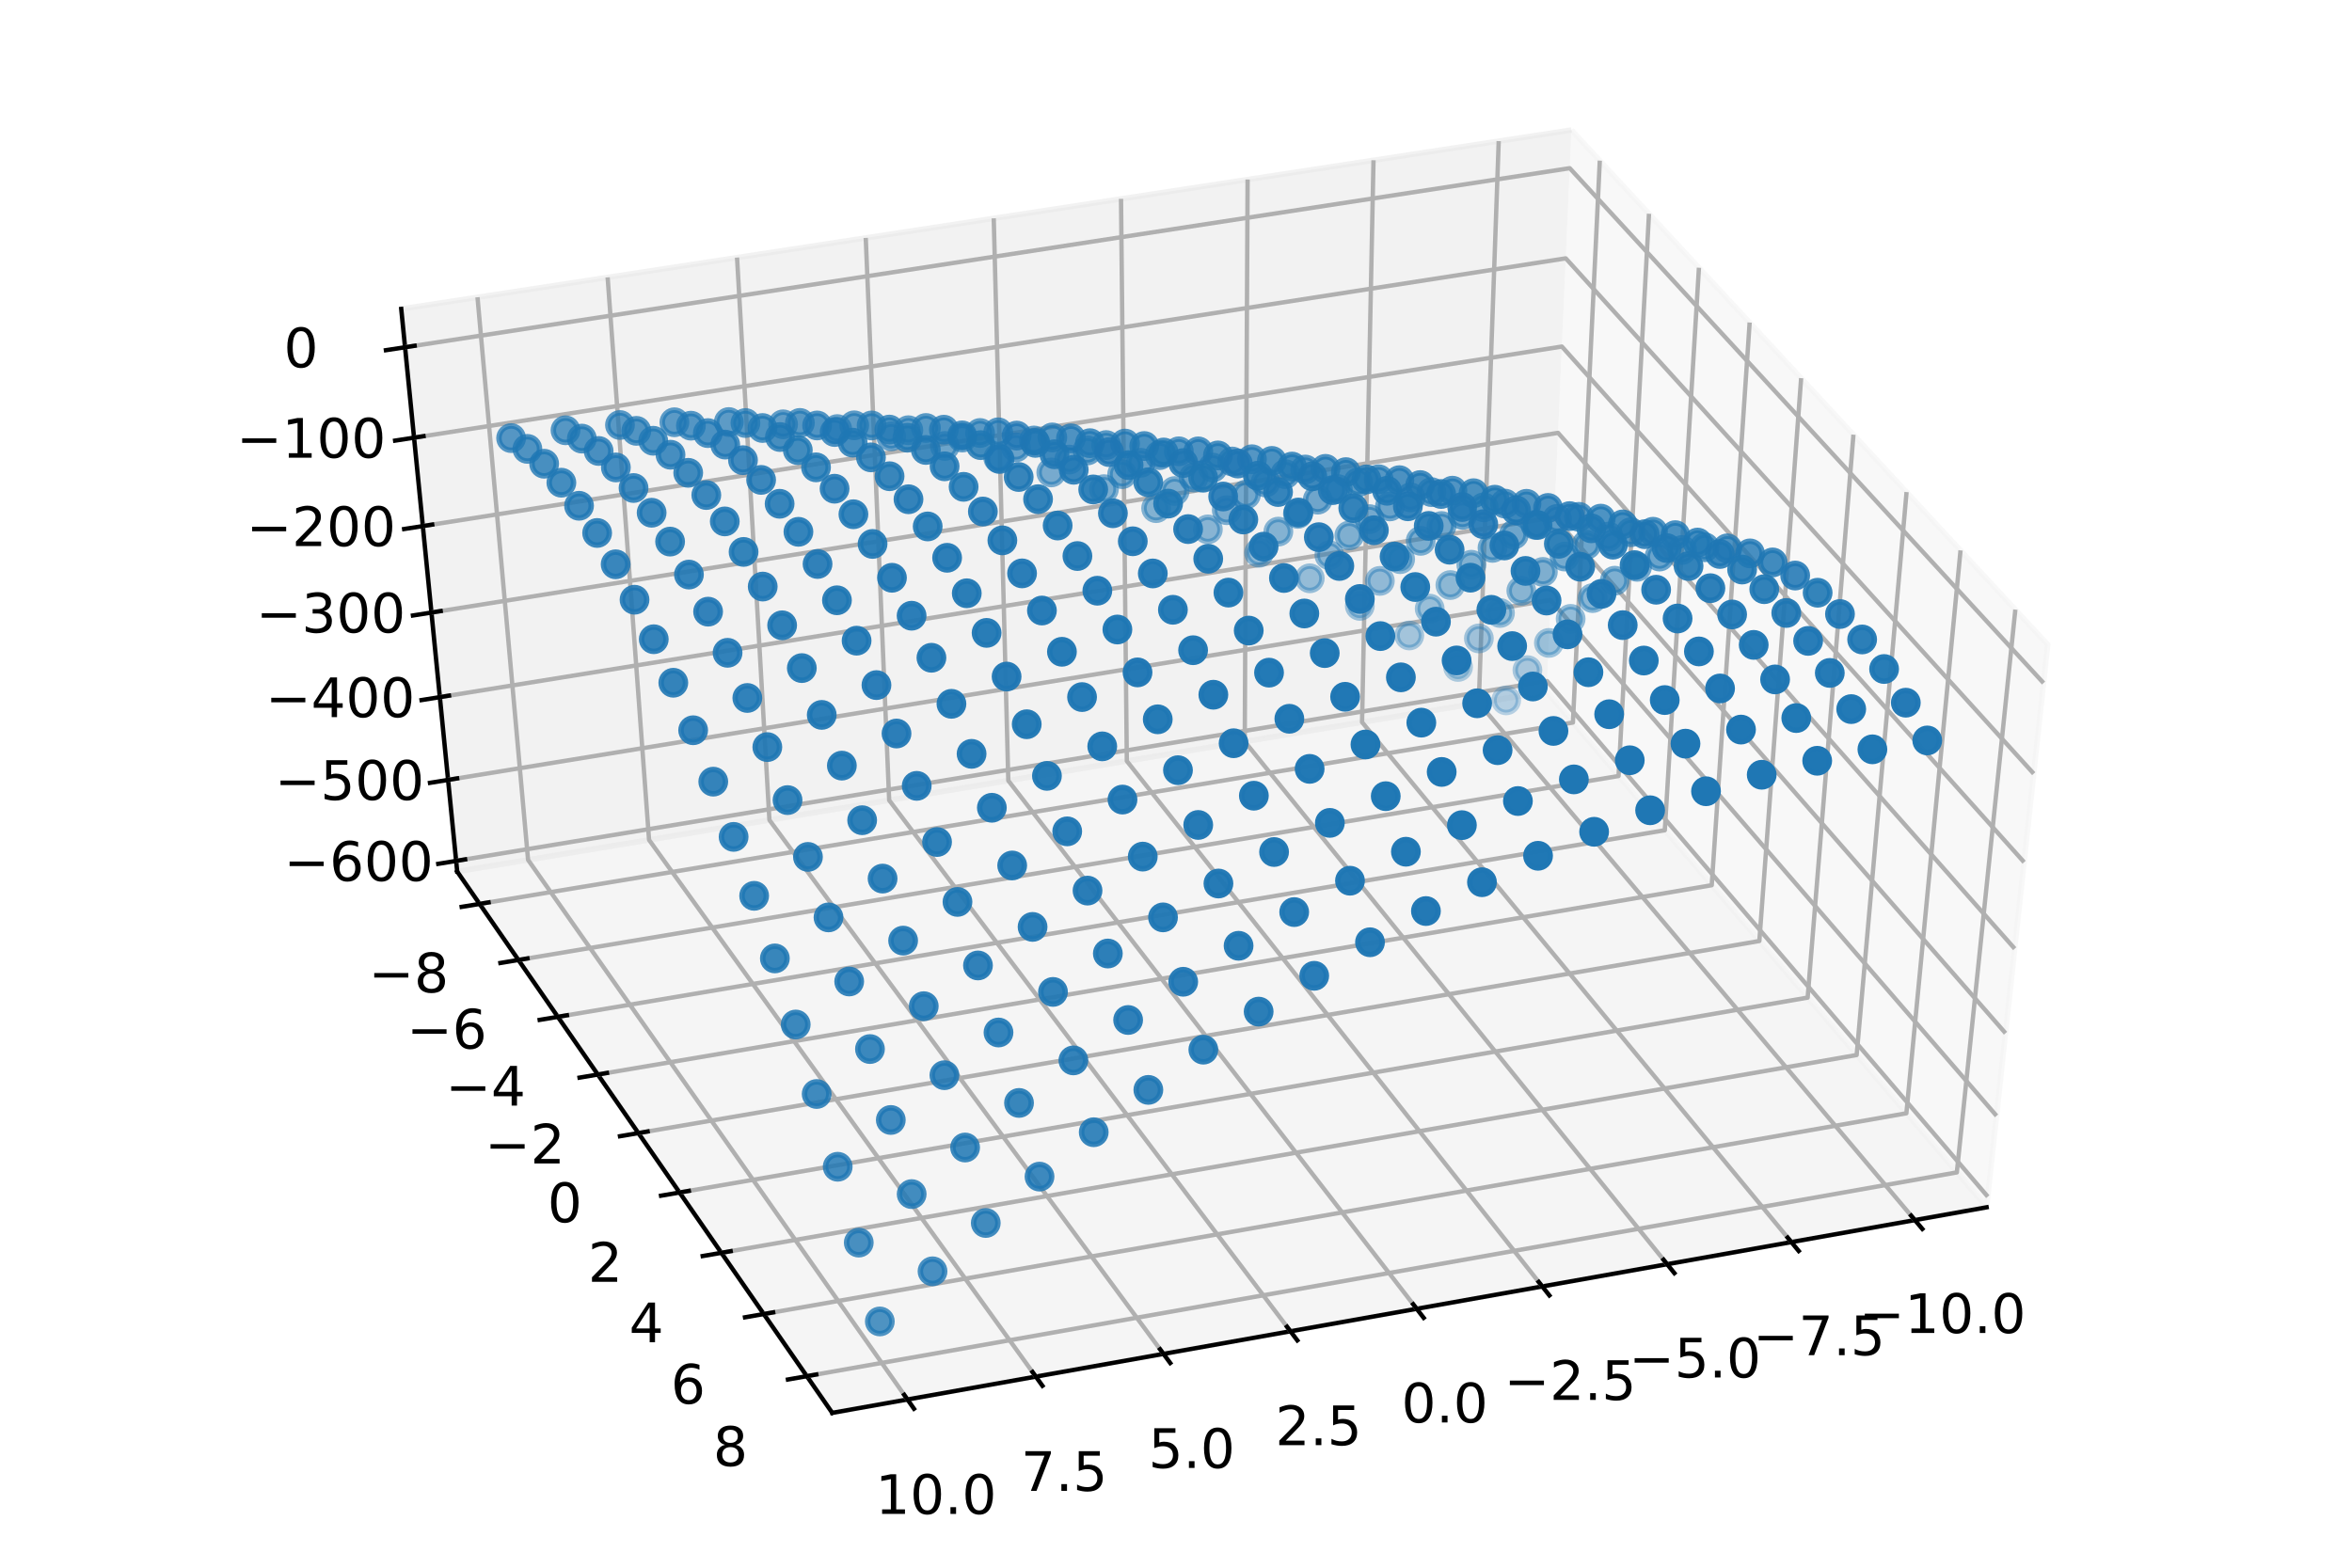 <?xml version="1.0" encoding="utf-8" standalone="no"?>
<!DOCTYPE svg PUBLIC "-//W3C//DTD SVG 1.1//EN"
  "http://www.w3.org/Graphics/SVG/1.1/DTD/svg11.dtd">
<!-- Created with matplotlib (http://matplotlib.org/) -->
<svg height="288pt" version="1.1" viewBox="0 0 432 288" width="432pt" xmlns="http://www.w3.org/2000/svg" xmlns:xlink="http://www.w3.org/1999/xlink">
 <defs>
  <style type="text/css">
*{stroke-linecap:butt;stroke-linejoin:round;}
  </style>
 </defs>
 <g id="figure_1">
  <g id="patch_1">
   <path d="M 0 288 
L 432 288 
L 432 0 
L 0 0 
z
" style="fill:#ffffff;"/>
  </g>
  <g id="patch_2">
   <path d="M 14.3 273.7 
L 417.7 273.7 
L 417.7 14.3 
L 14.3 14.3 
z
" style="fill:#ffffff;"/>
  </g>
  <g id="pane3d_1">
   <g id="patch_3">
    <path d="M 284.067 127.075 
L 364.89 221.793 
L 376.116 118.42 
L 288.632 23.878 
" style="fill:#f2f2f2;opacity:0.5;stroke:#f2f2f2;stroke-linejoin:miter;"/>
   </g>
  </g>
  <g id="pane3d_2">
   <g id="patch_4">
    <path d="M 284.067 127.075 
L 83.976 160.116 
L 73.698 56.751 
L 288.632 23.878 
" style="fill:#e6e6e6;opacity:0.5;stroke:#e6e6e6;stroke-linejoin:miter;"/>
   </g>
  </g>
  <g id="pane3d_3">
   <g id="patch_5">
    <path d="M 284.067 127.075 
L 83.976 160.116 
L 152.862 259.556 
L 364.89 221.793 
" style="fill:#ececec;opacity:0.5;stroke:#ececec;stroke-linejoin:miter;"/>
   </g>
  </g>
  <g id="axis3d_1">
   <g id="line2d_1">
    <path d="M 364.89 221.793 
L 152.862 259.556 
" style="fill:none;stroke:#000000;stroke-linecap:square;stroke-width:0.8;"/>
   </g>
   <g id="Line3DCollection_1">
    <path d="M 351.711 224.14 
L 271.612 129.132 
L 275.274 25.921 
" style="fill:none;stroke:#b0b0b0;stroke-width:0.8;"/>
    <path d="M 329.022 228.181 
L 250.173 132.672 
L 252.276 29.438 
" style="fill:none;stroke:#b0b0b0;stroke-width:0.8;"/>
    <path d="M 306.209 232.244 
L 228.625 136.23 
L 229.152 32.975 
" style="fill:none;stroke:#b0b0b0;stroke-width:0.8;"/>
    <path d="M 283.272 236.33 
L 206.967 139.806 
L 205.901 36.531 
" style="fill:none;stroke:#b0b0b0;stroke-width:0.8;"/>
    <path d="M 260.208 240.437 
L 185.198 143.401 
L 182.522 40.107 
" style="fill:none;stroke:#b0b0b0;stroke-width:0.8;"/>
    <path d="M 237.018 244.568 
L 163.317 147.014 
L 159.013 43.702 
" style="fill:none;stroke:#b0b0b0;stroke-width:0.8;"/>
    <path d="M 213.7 248.721 
L 141.323 150.646 
L 135.375 47.318 
" style="fill:none;stroke:#b0b0b0;stroke-width:0.8;"/>
    <path d="M 190.253 252.897 
L 119.215 154.297 
L 111.605 50.953 
" style="fill:none;stroke:#b0b0b0;stroke-width:0.8;"/>
    <path d="M 166.676 257.096 
L 96.993 157.967 
L 87.703 54.609 
" style="fill:none;stroke:#b0b0b0;stroke-width:0.8;"/>
   </g>
   <g id="xtick_1">
    <g id="line2d_2">
     <path d="M 351.027 223.329 
L 353.082 225.766 
" style="fill:none;stroke:#000000;stroke-linecap:square;stroke-width:0.8;"/>
    </g>
    <g id="text_1">
     <!-- −10.0 -->
     <defs>
      <path d="M 10.594 35.5 
L 73.188 35.5 
L 73.188 27.203 
L 10.594 27.203 
z
" id="DejaVuSans-2212"/>
      <path d="M 12.406 8.297 
L 28.516 8.297 
L 28.516 63.922 
L 10.984 60.406 
L 10.984 69.391 
L 28.422 72.906 
L 38.281 72.906 
L 38.281 8.297 
L 54.391 8.297 
L 54.391 0 
L 12.406 0 
z
" id="DejaVuSans-31"/>
      <path d="M 31.781 66.406 
Q 24.172 66.406 20.328 58.906 
Q 16.5 51.422 16.5 36.375 
Q 16.5 21.391 20.328 13.891 
Q 24.172 6.391 31.781 6.391 
Q 39.453 6.391 43.281 13.891 
Q 47.125 21.391 47.125 36.375 
Q 47.125 51.422 43.281 58.906 
Q 39.453 66.406 31.781 66.406 
z
M 31.781 74.219 
Q 44.047 74.219 50.516 64.516 
Q 56.984 54.828 56.984 36.375 
Q 56.984 17.969 50.516 8.266 
Q 44.047 -1.422 31.781 -1.422 
Q 19.531 -1.422 13.062 8.266 
Q 6.594 17.969 6.594 36.375 
Q 6.594 54.828 13.062 64.516 
Q 19.531 74.219 31.781 74.219 
z
" id="DejaVuSans-30"/>
      <path d="M 10.688 12.406 
L 21 12.406 
L 21 0 
L 10.688 0 
z
" id="DejaVuSans-2e"/>
     </defs>
     <g transform="translate(341.458 244.884)scale(0.1 -0.1)">
      <use xlink:href="#DejaVuSans-2212"/>
      <use x="83.789" xlink:href="#DejaVuSans-31"/>
      <use x="147.412" xlink:href="#DejaVuSans-30"/>
      <use x="211.035" xlink:href="#DejaVuSans-2e"/>
      <use x="242.822" xlink:href="#DejaVuSans-30"/>
     </g>
    </g>
   </g>
   <g id="xtick_2">
    <g id="line2d_3">
     <path d="M 328.349 227.365 
L 330.372 229.816 
" style="fill:none;stroke:#000000;stroke-linecap:square;stroke-width:0.8;"/>
    </g>
    <g id="text_2">
     <!-- −7.5 -->
     <defs>
      <path d="M 8.203 72.906 
L 55.078 72.906 
L 55.078 68.703 
L 28.609 0 
L 18.312 0 
L 43.219 64.594 
L 8.203 64.594 
z
" id="DejaVuSans-37"/>
      <path d="M 10.797 72.906 
L 49.516 72.906 
L 49.516 64.594 
L 19.828 64.594 
L 19.828 46.734 
Q 21.969 47.469 24.109 47.828 
Q 26.266 48.188 28.422 48.188 
Q 40.625 48.188 47.75 41.5 
Q 54.891 34.812 54.891 23.391 
Q 54.891 11.625 47.562 5.094 
Q 40.234 -1.422 26.906 -1.422 
Q 22.312 -1.422 17.547 -0.641 
Q 12.797 0.141 7.719 1.703 
L 7.719 11.625 
Q 12.109 9.234 16.797 8.062 
Q 21.484 6.891 26.703 6.891 
Q 35.156 6.891 40.078 11.328 
Q 45.016 15.766 45.016 23.391 
Q 45.016 31 40.078 35.438 
Q 35.156 39.891 26.703 39.891 
Q 22.75 39.891 18.812 39.016 
Q 14.891 38.141 10.797 36.281 
z
" id="DejaVuSans-35"/>
     </defs>
     <g transform="translate(321.97 248.959)scale(0.1 -0.1)">
      <use xlink:href="#DejaVuSans-2212"/>
      <use x="83.789" xlink:href="#DejaVuSans-37"/>
      <use x="147.412" xlink:href="#DejaVuSans-2e"/>
      <use x="179.199" xlink:href="#DejaVuSans-35"/>
     </g>
    </g>
   </g>
   <g id="xtick_3">
    <g id="line2d_4">
     <path d="M 305.546 231.424 
L 307.538 233.888 
" style="fill:none;stroke:#000000;stroke-linecap:square;stroke-width:0.8;"/>
    </g>
    <g id="text_3">
     <!-- −5.0 -->
     <g transform="translate(299.178 253.057)scale(0.1 -0.1)">
      <use xlink:href="#DejaVuSans-2212"/>
      <use x="83.789" xlink:href="#DejaVuSans-35"/>
      <use x="147.412" xlink:href="#DejaVuSans-2e"/>
      <use x="179.199" xlink:href="#DejaVuSans-30"/>
     </g>
    </g>
   </g>
   <g id="xtick_4">
    <g id="line2d_5">
     <path d="M 282.62 235.505 
L 284.578 237.982 
" style="fill:none;stroke:#000000;stroke-linecap:square;stroke-width:0.8;"/>
    </g>
    <g id="text_4">
     <!-- −2.5 -->
     <defs>
      <path d="M 19.188 8.297 
L 53.609 8.297 
L 53.609 0 
L 7.328 0 
L 7.328 8.297 
Q 12.938 14.109 22.625 23.891 
Q 32.328 33.688 34.812 36.531 
Q 39.547 41.844 41.422 45.531 
Q 43.312 49.219 43.312 52.781 
Q 43.312 58.594 39.234 62.25 
Q 35.156 65.922 28.609 65.922 
Q 23.969 65.922 18.812 64.312 
Q 13.672 62.703 7.812 59.422 
L 7.812 69.391 
Q 13.766 71.781 18.938 73 
Q 24.125 74.219 28.422 74.219 
Q 39.75 74.219 46.484 68.547 
Q 53.219 62.891 53.219 53.422 
Q 53.219 48.922 51.531 44.891 
Q 49.859 40.875 45.406 35.406 
Q 44.188 33.984 37.641 27.219 
Q 31.109 20.453 19.188 8.297 
z
" id="DejaVuSans-32"/>
     </defs>
     <g transform="translate(276.261 257.177)scale(0.1 -0.1)">
      <use xlink:href="#DejaVuSans-2212"/>
      <use x="83.789" xlink:href="#DejaVuSans-32"/>
      <use x="147.412" xlink:href="#DejaVuSans-2e"/>
      <use x="179.199" xlink:href="#DejaVuSans-35"/>
     </g>
    </g>
   </g>
   <g id="xtick_5">
    <g id="line2d_6">
     <path d="M 259.567 239.608 
L 261.493 242.099 
" style="fill:none;stroke:#000000;stroke-linecap:square;stroke-width:0.8;"/>
    </g>
    <g id="text_5">
     <!-- 0.0 -->
     <g transform="translate(257.408 261.32)scale(0.1 -0.1)">
      <use xlink:href="#DejaVuSans-30"/>
      <use x="63.623" xlink:href="#DejaVuSans-2e"/>
      <use x="95.41" xlink:href="#DejaVuSans-30"/>
     </g>
    </g>
   </g>
   <g id="xtick_6">
    <g id="line2d_7">
     <path d="M 236.388 243.734 
L 238.28 246.238 
" style="fill:none;stroke:#000000;stroke-linecap:square;stroke-width:0.8;"/>
    </g>
    <g id="text_6">
     <!-- 2.5 -->
     <g transform="translate(234.239 265.486)scale(0.1 -0.1)">
      <use xlink:href="#DejaVuSans-32"/>
      <use x="63.623" xlink:href="#DejaVuSans-2e"/>
      <use x="95.41" xlink:href="#DejaVuSans-35"/>
     </g>
    </g>
   </g>
   <g id="xtick_7">
    <g id="line2d_8">
     <path d="M 213.081 247.882 
L 214.94 250.401 
" style="fill:none;stroke:#000000;stroke-linecap:square;stroke-width:0.8;"/>
    </g>
    <g id="text_7">
     <!-- 5.0 -->
     <g transform="translate(210.942 269.674)scale(0.1 -0.1)">
      <use xlink:href="#DejaVuSans-35"/>
      <use x="63.623" xlink:href="#DejaVuSans-2e"/>
      <use x="95.41" xlink:href="#DejaVuSans-30"/>
     </g>
    </g>
   </g>
   <g id="xtick_8">
    <g id="line2d_9">
     <path d="M 189.645 252.054 
L 191.47 254.586 
" style="fill:none;stroke:#000000;stroke-linecap:square;stroke-width:0.8;"/>
    </g>
    <g id="text_8">
     <!-- 7.5 -->
     <g transform="translate(187.517 273.886)scale(0.1 -0.1)">
      <use xlink:href="#DejaVuSans-37"/>
      <use x="63.623" xlink:href="#DejaVuSans-2e"/>
      <use x="95.41" xlink:href="#DejaVuSans-35"/>
     </g>
    </g>
   </g>
   <g id="xtick_9">
    <g id="line2d_10">
     <path d="M 166.08 256.248 
L 167.87 258.795 
" style="fill:none;stroke:#000000;stroke-linecap:square;stroke-width:0.8;"/>
    </g>
    <g id="text_9">
     <!-- 10.0 -->
     <g transform="translate(160.78 278.121)scale(0.1 -0.1)">
      <use xlink:href="#DejaVuSans-31"/>
      <use x="63.623" xlink:href="#DejaVuSans-30"/>
      <use x="127.246" xlink:href="#DejaVuSans-2e"/>
      <use x="159.033" xlink:href="#DejaVuSans-30"/>
     </g>
    </g>
   </g>
  </g>
  <g id="axis3d_2">
   <g id="line2d_11">
    <path d="M 83.976 160.116 
L 152.862 259.556 
" style="fill:none;stroke:#000000;stroke-linecap:square;stroke-width:0.8;"/>
   </g>
   <g id="Line3DCollection_2">
    <path d="M 293.84 29.507 
L 288.902 132.74 
L 88.091 166.055 
" style="fill:none;stroke:#b0b0b0;stroke-width:0.8;"/>
    <path d="M 302.876 39.271 
L 297.282 142.561 
L 95.224 176.353 
" style="fill:none;stroke:#b0b0b0;stroke-width:0.8;"/>
    <path d="M 312.05 49.185 
L 305.781 152.522 
L 102.461 186.8 
" style="fill:none;stroke:#b0b0b0;stroke-width:0.8;"/>
    <path d="M 321.364 59.251 
L 314.401 162.624 
L 109.804 197.4 
" style="fill:none;stroke:#b0b0b0;stroke-width:0.8;"/>
    <path d="M 330.822 69.472 
L 323.146 172.872 
L 117.256 208.156 
" style="fill:none;stroke:#b0b0b0;stroke-width:0.8;"/>
    <path d="M 340.428 79.853 
L 332.017 183.269 
L 124.818 219.072 
" style="fill:none;stroke:#b0b0b0;stroke-width:0.8;"/>
    <path d="M 350.185 90.397 
L 341.018 193.817 
L 132.493 230.152 
" style="fill:none;stroke:#b0b0b0;stroke-width:0.8;"/>
    <path d="M 360.097 101.109 
L 350.151 204.52 
L 140.284 241.398 
" style="fill:none;stroke:#b0b0b0;stroke-width:0.8;"/>
    <path d="M 370.167 111.991 
L 359.42 215.382 
L 148.193 252.816 
" style="fill:none;stroke:#b0b0b0;stroke-width:0.8;"/>
   </g>
   <g id="xtick_10">
    <g id="line2d_12">
     <path d="M 89.735 165.782 
L 84.8 166.601 
" style="fill:none;stroke:#000000;stroke-linecap:square;stroke-width:0.8;"/>
    </g>
    <g id="text_10">
     <!-- −8 -->
     <defs>
      <path d="M 31.781 34.625 
Q 24.75 34.625 20.719 30.859 
Q 16.703 27.094 16.703 20.516 
Q 16.703 13.922 20.719 10.156 
Q 24.75 6.391 31.781 6.391 
Q 38.812 6.391 42.859 10.172 
Q 46.922 13.969 46.922 20.516 
Q 46.922 27.094 42.891 30.859 
Q 38.875 34.625 31.781 34.625 
z
M 21.922 38.812 
Q 15.578 40.375 12.031 44.719 
Q 8.5 49.078 8.5 55.328 
Q 8.5 64.062 14.719 69.141 
Q 20.953 74.219 31.781 74.219 
Q 42.672 74.219 48.875 69.141 
Q 55.078 64.062 55.078 55.328 
Q 55.078 49.078 51.531 44.719 
Q 48 40.375 41.703 38.812 
Q 48.828 37.156 52.797 32.312 
Q 56.781 27.484 56.781 20.516 
Q 56.781 9.906 50.312 4.234 
Q 43.844 -1.422 31.781 -1.422 
Q 19.734 -1.422 13.25 4.234 
Q 6.781 9.906 6.781 20.516 
Q 6.781 27.484 10.781 32.312 
Q 14.797 37.156 21.922 38.812 
z
M 18.312 54.391 
Q 18.312 48.734 21.844 45.562 
Q 25.391 42.391 31.781 42.391 
Q 38.141 42.391 41.719 45.562 
Q 45.312 48.734 45.312 54.391 
Q 45.312 60.062 41.719 63.234 
Q 38.141 66.406 31.781 66.406 
Q 25.391 66.406 21.844 63.234 
Q 18.312 60.062 18.312 54.391 
z
" id="DejaVuSans-38"/>
     </defs>
     <g transform="translate(67.681 182.307)scale(0.1 -0.1)">
      <use xlink:href="#DejaVuSans-2212"/>
      <use x="83.789" xlink:href="#DejaVuSans-38"/>
     </g>
    </g>
   </g>
   <g id="xtick_11">
    <g id="line2d_13">
     <path d="M 96.879 176.076 
L 91.912 176.907 
" style="fill:none;stroke:#000000;stroke-linecap:square;stroke-width:0.8;"/>
    </g>
    <g id="text_11">
     <!-- −6 -->
     <defs>
      <path d="M 33.016 40.375 
Q 26.375 40.375 22.484 35.828 
Q 18.609 31.297 18.609 23.391 
Q 18.609 15.531 22.484 10.953 
Q 26.375 6.391 33.016 6.391 
Q 39.656 6.391 43.531 10.953 
Q 47.406 15.531 47.406 23.391 
Q 47.406 31.297 43.531 35.828 
Q 39.656 40.375 33.016 40.375 
z
M 52.594 71.297 
L 52.594 62.312 
Q 48.875 64.062 45.094 64.984 
Q 41.312 65.922 37.594 65.922 
Q 27.828 65.922 22.672 59.328 
Q 17.531 52.734 16.797 39.406 
Q 19.672 43.656 24.016 45.922 
Q 28.375 48.188 33.594 48.188 
Q 44.578 48.188 50.953 41.516 
Q 57.328 34.859 57.328 23.391 
Q 57.328 12.156 50.688 5.359 
Q 44.047 -1.422 33.016 -1.422 
Q 20.359 -1.422 13.672 8.266 
Q 6.984 17.969 6.984 36.375 
Q 6.984 53.656 15.188 63.938 
Q 23.391 74.219 37.203 74.219 
Q 40.922 74.219 44.703 73.484 
Q 48.484 72.75 52.594 71.297 
z
" id="DejaVuSans-36"/>
     </defs>
     <g transform="translate(74.699 192.635)scale(0.1 -0.1)">
      <use xlink:href="#DejaVuSans-2212"/>
      <use x="83.789" xlink:href="#DejaVuSans-36"/>
     </g>
    </g>
   </g>
   <g id="xtick_12">
    <g id="line2d_14">
     <path d="M 104.127 186.519 
L 99.128 187.362 
" style="fill:none;stroke:#000000;stroke-linecap:square;stroke-width:0.8;"/>
    </g>
    <g id="text_12">
     <!-- −4 -->
     <defs>
      <path d="M 37.797 64.312 
L 12.891 25.391 
L 37.797 25.391 
z
M 35.203 72.906 
L 47.609 72.906 
L 47.609 25.391 
L 58.016 25.391 
L 58.016 17.188 
L 47.609 17.188 
L 47.609 0 
L 37.797 0 
L 37.797 17.188 
L 4.891 17.188 
L 4.891 26.703 
z
" id="DejaVuSans-34"/>
     </defs>
     <g transform="translate(81.818 203.112)scale(0.1 -0.1)">
      <use xlink:href="#DejaVuSans-2212"/>
      <use x="83.789" xlink:href="#DejaVuSans-34"/>
     </g>
    </g>
   </g>
   <g id="xtick_13">
    <g id="line2d_15">
     <path d="M 111.481 197.115 
L 106.449 197.97 
" style="fill:none;stroke:#000000;stroke-linecap:square;stroke-width:0.8;"/>
    </g>
    <g id="text_13">
     <!-- −2 -->
     <g transform="translate(89.042 213.743)scale(0.1 -0.1)">
      <use xlink:href="#DejaVuSans-2212"/>
      <use x="83.789" xlink:href="#DejaVuSans-32"/>
     </g>
    </g>
   </g>
   <g id="xtick_14">
    <g id="line2d_16">
     <path d="M 118.943 207.867 
L 113.879 208.735 
" style="fill:none;stroke:#000000;stroke-linecap:square;stroke-width:0.8;"/>
    </g>
    <g id="text_14">
     <!-- 0 -->
     <g transform="translate(100.561 224.53)scale(0.1 -0.1)">
      <use xlink:href="#DejaVuSans-30"/>
     </g>
    </g>
   </g>
   <g id="xtick_15">
    <g id="line2d_17">
     <path d="M 126.516 218.779 
L 121.419 219.66 
" style="fill:none;stroke:#000000;stroke-linecap:square;stroke-width:0.8;"/>
    </g>
    <g id="text_15">
     <!-- 2 -->
     <g transform="translate(107.999 235.476)scale(0.1 -0.1)">
      <use xlink:href="#DejaVuSans-32"/>
     </g>
    </g>
   </g>
   <g id="xtick_16">
    <g id="line2d_18">
     <path d="M 134.202 229.854 
L 129.072 230.748 
" style="fill:none;stroke:#000000;stroke-linecap:square;stroke-width:0.8;"/>
    </g>
    <g id="text_16">
     <!-- 4 -->
     <g transform="translate(115.548 246.586)scale(0.1 -0.1)">
      <use xlink:href="#DejaVuSans-34"/>
     </g>
    </g>
   </g>
   <g id="xtick_17">
    <g id="line2d_19">
     <path d="M 142.004 241.096 
L 136.84 242.004 
" style="fill:none;stroke:#000000;stroke-linecap:square;stroke-width:0.8;"/>
    </g>
    <g id="text_17">
     <!-- 6 -->
     <g transform="translate(123.21 257.863)scale(0.1 -0.1)">
      <use xlink:href="#DejaVuSans-36"/>
     </g>
    </g>
   </g>
   <g id="xtick_18">
    <g id="line2d_20">
     <path d="M 149.925 252.509 
L 144.726 253.43 
" style="fill:none;stroke:#000000;stroke-linecap:square;stroke-width:0.8;"/>
    </g>
    <g id="text_18">
     <!-- 8 -->
     <g transform="translate(130.989 269.31)scale(0.1 -0.1)">
      <use xlink:href="#DejaVuSans-38"/>
     </g>
    </g>
   </g>
  </g>
  <g id="axis3d_3">
   <g id="line2d_21">
    <path d="M 83.976 160.116 
L 73.698 56.751 
" style="fill:none;stroke:#000000;stroke-linecap:square;stroke-width:0.8;"/>
   </g>
   <g id="Line3DCollection_3">
    <path d="M 83.781 158.155 
L 284.154 125.113 
L 365.102 219.838 
" style="fill:none;stroke:#b0b0b0;stroke-width:0.8;"/>
    <path d="M 82.302 143.273 
L 284.812 110.235 
L 366.714 204.994 
" style="fill:none;stroke:#b0b0b0;stroke-width:0.8;"/>
    <path d="M 80.79 128.068 
L 285.484 95.041 
L 368.363 189.814 
" style="fill:none;stroke:#b0b0b0;stroke-width:0.8;"/>
    <path d="M 79.245 112.529 
L 286.171 79.521 
L 370.049 174.286 
" style="fill:none;stroke:#b0b0b0;stroke-width:0.8;"/>
    <path d="M 77.665 96.645 
L 286.872 63.664 
L 371.774 158.396 
" style="fill:none;stroke:#b0b0b0;stroke-width:0.8;"/>
    <path d="M 76.05 80.403 
L 287.589 47.461 
L 373.54 142.134 
" style="fill:none;stroke:#b0b0b0;stroke-width:0.8;"/>
    <path d="M 74.398 63.793 
L 288.321 30.898 
L 375.348 125.484 
" style="fill:none;stroke:#b0b0b0;stroke-width:0.8;"/>
   </g>
   <g id="xtick_19">
    <g id="line2d_22">
     <path d="M 85.422 157.884 
L 80.498 158.696 
" style="fill:none;stroke:#000000;stroke-linecap:square;stroke-width:0.8;"/>
    </g>
    <g id="text_19">
     <!-- −600 -->
     <g transform="translate(52.135 161.826)scale(0.1 -0.1)">
      <use xlink:href="#DejaVuSans-2212"/>
      <use x="83.789" xlink:href="#DejaVuSans-36"/>
      <use x="147.412" xlink:href="#DejaVuSans-30"/>
      <use x="211.035" xlink:href="#DejaVuSans-30"/>
     </g>
    </g>
   </g>
   <g id="xtick_20">
    <g id="line2d_23">
     <path d="M 83.96 143.002 
L 78.982 143.815 
" style="fill:none;stroke:#000000;stroke-linecap:square;stroke-width:0.8;"/>
    </g>
    <g id="text_20">
     <!-- −500 -->
     <g transform="translate(50.467 146.943)scale(0.1 -0.1)">
      <use xlink:href="#DejaVuSans-2212"/>
      <use x="83.789" xlink:href="#DejaVuSans-35"/>
      <use x="147.412" xlink:href="#DejaVuSans-30"/>
      <use x="211.035" xlink:href="#DejaVuSans-30"/>
     </g>
    </g>
   </g>
   <g id="xtick_21">
    <g id="line2d_24">
     <path d="M 82.467 127.797 
L 77.434 128.61 
" style="fill:none;stroke:#000000;stroke-linecap:square;stroke-width:0.8;"/>
    </g>
    <g id="text_21">
     <!-- −400 -->
     <g transform="translate(48.763 131.739)scale(0.1 -0.1)">
      <use xlink:href="#DejaVuSans-2212"/>
      <use x="83.789" xlink:href="#DejaVuSans-34"/>
      <use x="147.412" xlink:href="#DejaVuSans-30"/>
      <use x="211.035" xlink:href="#DejaVuSans-30"/>
     </g>
    </g>
   </g>
   <g id="xtick_22">
    <g id="line2d_25">
     <path d="M 80.94 112.258 
L 75.851 113.07 
" style="fill:none;stroke:#000000;stroke-linecap:square;stroke-width:0.8;"/>
    </g>
    <g id="text_22">
     <!-- −300 -->
     <defs>
      <path d="M 40.578 39.312 
Q 47.656 37.797 51.625 33 
Q 55.609 28.219 55.609 21.188 
Q 55.609 10.406 48.188 4.484 
Q 40.766 -1.422 27.094 -1.422 
Q 22.516 -1.422 17.656 -0.516 
Q 12.797 0.391 7.625 2.203 
L 7.625 11.719 
Q 11.719 9.328 16.594 8.109 
Q 21.484 6.891 26.812 6.891 
Q 36.078 6.891 40.938 10.547 
Q 45.797 14.203 45.797 21.188 
Q 45.797 27.641 41.281 31.266 
Q 36.766 34.906 28.719 34.906 
L 20.219 34.906 
L 20.219 43.016 
L 29.109 43.016 
Q 36.375 43.016 40.234 45.922 
Q 44.094 48.828 44.094 54.297 
Q 44.094 59.906 40.109 62.906 
Q 36.141 65.922 28.719 65.922 
Q 24.656 65.922 20.016 65.031 
Q 15.375 64.156 9.812 62.312 
L 9.812 71.094 
Q 15.438 72.656 20.344 73.438 
Q 25.25 74.219 29.594 74.219 
Q 40.828 74.219 47.359 69.109 
Q 53.906 64.016 53.906 55.328 
Q 53.906 49.266 50.438 45.094 
Q 46.969 40.922 40.578 39.312 
z
" id="DejaVuSans-33"/>
     </defs>
     <g transform="translate(47.022 116.201)scale(0.1 -0.1)">
      <use xlink:href="#DejaVuSans-2212"/>
      <use x="83.789" xlink:href="#DejaVuSans-33"/>
      <use x="147.412" xlink:href="#DejaVuSans-30"/>
      <use x="211.035" xlink:href="#DejaVuSans-30"/>
     </g>
    </g>
   </g>
   <g id="xtick_23">
    <g id="line2d_26">
     <path d="M 79.38 96.374 
L 74.233 97.186 
" style="fill:none;stroke:#000000;stroke-linecap:square;stroke-width:0.8;"/>
    </g>
    <g id="text_23">
     <!-- −200 -->
     <g transform="translate(45.242 100.319)scale(0.1 -0.1)">
      <use xlink:href="#DejaVuSans-2212"/>
      <use x="83.789" xlink:href="#DejaVuSans-32"/>
      <use x="147.412" xlink:href="#DejaVuSans-30"/>
      <use x="211.035" xlink:href="#DejaVuSans-30"/>
     </g>
    </g>
   </g>
   <g id="xtick_24">
    <g id="line2d_27">
     <path d="M 77.785 80.133 
L 72.579 80.944 
" style="fill:none;stroke:#000000;stroke-linecap:square;stroke-width:0.8;"/>
    </g>
    <g id="text_24">
     <!-- −100 -->
     <g transform="translate(43.423 84.081)scale(0.1 -0.1)">
      <use xlink:href="#DejaVuSans-2212"/>
      <use x="83.789" xlink:href="#DejaVuSans-31"/>
      <use x="147.412" xlink:href="#DejaVuSans-30"/>
      <use x="211.035" xlink:href="#DejaVuSans-30"/>
     </g>
    </g>
   </g>
   <g id="xtick_25">
    <g id="line2d_28">
     <path d="M 76.153 63.524 
L 70.887 64.333 
" style="fill:none;stroke:#000000;stroke-linecap:square;stroke-width:0.8;"/>
    </g>
    <g id="text_25">
     <!-- 0 -->
     <g transform="translate(52.114 67.476)scale(0.1 -0.1)">
      <use xlink:href="#DejaVuSans-30"/>
     </g>
    </g>
   </g>
  </g>
  <g id="axes_1">
   <g id="Path3DCollection_1">
    <defs>
     <path d="M 0 2.236 
C 0.593 2.236 1.162 2 1.581 1.581 
C 2 1.162 2.236 0.593 2.236 0 
C 2.236 -0.593 2 -1.162 1.581 -1.581 
C 1.162 -2 0.593 -2.236 0 -2.236 
C -0.593 -2.236 -1.162 -2 -1.581 -1.581 
C -2 -1.162 -2.236 -0.593 -2.236 0 
C -2.236 0.593 -2 1.162 -1.581 1.581 
C -1.162 2 -0.593 2.236 0 2.236 
z
" id="C0_0_eaec5927e0"/>
    </defs>
    <g clip-path="url(#pf408b99bc5)">
     <use style="fill:#1f77b4;fill-opacity:0.3;stroke:#1f77b4;stroke-opacity:0.3;" x="276.642" xlink:href="#C0_0_eaec5927e0" y="128.666"/>
    </g>
    <g clip-path="url(#pf408b99bc5)">
     <use style="fill:#1f77b4;fill-opacity:0.337;stroke:#1f77b4;stroke-opacity:0.337;" x="267.807" xlink:href="#C0_0_eaec5927e0" y="122.531"/>
    </g>
    <g clip-path="url(#pf408b99bc5)">
     <use style="fill:#1f77b4;fill-opacity:0.373;stroke:#1f77b4;stroke-opacity:0.373;" x="258.845" xlink:href="#C0_0_eaec5927e0" y="116.741"/>
    </g>
    <g clip-path="url(#pf408b99bc5)">
     <use style="fill:#1f77b4;fill-opacity:0.407;stroke:#1f77b4;stroke-opacity:0.407;" x="249.763" xlink:href="#C0_0_eaec5927e0" y="111.307"/>
    </g>
    <g clip-path="url(#pf408b99bc5)">
     <use style="fill:#1f77b4;fill-opacity:0.44;stroke:#1f77b4;stroke-opacity:0.44;" x="240.565" xlink:href="#C0_0_eaec5927e0" y="106.24"/>
    </g>
    <g clip-path="url(#pf408b99bc5)">
     <use style="fill:#1f77b4;fill-opacity:0.472;stroke:#1f77b4;stroke-opacity:0.472;" x="231.259" xlink:href="#C0_0_eaec5927e0" y="101.553"/>
    </g>
    <g clip-path="url(#pf408b99bc5)">
     <use style="fill:#1f77b4;fill-opacity:0.502;stroke:#1f77b4;stroke-opacity:0.502;" x="221.851" xlink:href="#C0_0_eaec5927e0" y="97.254"/>
    </g>
    <g clip-path="url(#pf408b99bc5)">
     <use style="fill:#1f77b4;fill-opacity:0.53;stroke:#1f77b4;stroke-opacity:0.53;" x="212.349" xlink:href="#C0_0_eaec5927e0" y="93.355"/>
    </g>
    <g clip-path="url(#pf408b99bc5)">
     <use style="fill:#1f77b4;fill-opacity:0.558;stroke:#1f77b4;stroke-opacity:0.558;" x="202.759" xlink:href="#C0_0_eaec5927e0" y="89.864"/>
    </g>
    <g clip-path="url(#pf408b99bc5)">
     <use style="fill:#1f77b4;fill-opacity:0.583;stroke:#1f77b4;stroke-opacity:0.583;" x="193.089" xlink:href="#C0_0_eaec5927e0" y="86.79"/>
    </g>
    <g clip-path="url(#pf408b99bc5)">
     <use style="fill:#1f77b4;fill-opacity:0.607;stroke:#1f77b4;stroke-opacity:0.607;" x="183.348" xlink:href="#C0_0_eaec5927e0" y="84.143"/>
    </g>
    <g clip-path="url(#pf408b99bc5)">
     <use style="fill:#1f77b4;fill-opacity:0.629;stroke:#1f77b4;stroke-opacity:0.629;" x="173.543" xlink:href="#C0_0_eaec5927e0" y="81.928"/>
    </g>
    <g clip-path="url(#pf408b99bc5)">
     <use style="fill:#1f77b4;fill-opacity:0.65;stroke:#1f77b4;stroke-opacity:0.65;" x="163.684" xlink:href="#C0_0_eaec5927e0" y="80.154"/>
    </g>
    <g clip-path="url(#pf408b99bc5)">
     <use style="fill:#1f77b4;fill-opacity:0.669;stroke:#1f77b4;stroke-opacity:0.669;" x="153.777" xlink:href="#C0_0_eaec5927e0" y="78.827"/>
    </g>
    <g clip-path="url(#pf408b99bc5)">
     <use style="fill:#1f77b4;fill-opacity:0.686;stroke:#1f77b4;stroke-opacity:0.686;" x="143.834" xlink:href="#C0_0_eaec5927e0" y="77.951"/>
    </g>
    <g clip-path="url(#pf408b99bc5)">
     <use style="fill:#1f77b4;fill-opacity:0.701;stroke:#1f77b4;stroke-opacity:0.701;" x="133.862" xlink:href="#C0_0_eaec5927e0" y="77.532"/>
    </g>
    <g clip-path="url(#pf408b99bc5)">
     <use style="fill:#1f77b4;fill-opacity:0.714;stroke:#1f77b4;stroke-opacity:0.714;" x="123.871" xlink:href="#C0_0_eaec5927e0" y="77.573"/>
    </g>
    <g clip-path="url(#pf408b99bc5)">
     <use style="fill:#1f77b4;fill-opacity:0.725;stroke:#1f77b4;stroke-opacity:0.725;" x="113.871" xlink:href="#C0_0_eaec5927e0" y="78.078"/>
    </g>
    <g clip-path="url(#pf408b99bc5)">
     <use style="fill:#1f77b4;fill-opacity:0.735;stroke:#1f77b4;stroke-opacity:0.735;" x="103.87" xlink:href="#C0_0_eaec5927e0" y="79.047"/>
    </g>
    <g clip-path="url(#pf408b99bc5)">
     <use style="fill:#1f77b4;fill-opacity:0.743;stroke:#1f77b4;stroke-opacity:0.743;" x="93.878" xlink:href="#C0_0_eaec5927e0" y="80.484"/>
    </g>
    <g clip-path="url(#pf408b99bc5)">
     <use style="fill:#1f77b4;fill-opacity:0.356;stroke:#1f77b4;stroke-opacity:0.356;" x="280.544" xlink:href="#C0_0_eaec5927e0" y="123.11"/>
    </g>
    <g clip-path="url(#pf408b99bc5)">
     <use style="fill:#1f77b4;fill-opacity:0.392;stroke:#1f77b4;stroke-opacity:0.392;" x="271.632" xlink:href="#C0_0_eaec5927e0" y="117.284"/>
    </g>
    <g clip-path="url(#pf408b99bc5)">
     <use style="fill:#1f77b4;fill-opacity:0.427;stroke:#1f77b4;stroke-opacity:0.427;" x="262.596" xlink:href="#C0_0_eaec5927e0" y="111.815"/>
    </g>
    <g clip-path="url(#pf408b99bc5)">
     <use style="fill:#1f77b4;fill-opacity:0.46;stroke:#1f77b4;stroke-opacity:0.46;" x="253.441" xlink:href="#C0_0_eaec5927e0" y="106.715"/>
    </g>
    <g clip-path="url(#pf408b99bc5)">
     <use style="fill:#1f77b4;fill-opacity:0.492;stroke:#1f77b4;stroke-opacity:0.492;" x="244.173" xlink:href="#C0_0_eaec5927e0" y="101.994"/>
    </g>
    <g clip-path="url(#pf408b99bc5)">
     <use style="fill:#1f77b4;fill-opacity:0.522;stroke:#1f77b4;stroke-opacity:0.522;" x="234.799" xlink:href="#C0_0_eaec5927e0" y="97.662"/>
    </g>
    <g clip-path="url(#pf408b99bc5)">
     <use style="fill:#1f77b4;fill-opacity:0.551;stroke:#1f77b4;stroke-opacity:0.551;" x="225.326" xlink:href="#C0_0_eaec5927e0" y="93.731"/>
    </g>
    <g clip-path="url(#pf408b99bc5)">
     <use style="fill:#1f77b4;fill-opacity:0.579;stroke:#1f77b4;stroke-opacity:0.579;" x="215.762" xlink:href="#C0_0_eaec5927e0" y="90.209"/>
    </g>
    <g clip-path="url(#pf408b99bc5)">
     <use style="fill:#1f77b4;fill-opacity:0.605;stroke:#1f77b4;stroke-opacity:0.605;" x="206.114" xlink:href="#C0_0_eaec5927e0" y="87.106"/>
    </g>
    <g clip-path="url(#pf408b99bc5)">
     <use style="fill:#1f77b4;fill-opacity:0.629;stroke:#1f77b4;stroke-opacity:0.629;" x="196.389" xlink:href="#C0_0_eaec5927e0" y="84.43"/>
    </g>
    <g clip-path="url(#pf408b99bc5)">
     <use style="fill:#1f77b4;fill-opacity:0.651;stroke:#1f77b4;stroke-opacity:0.651;" x="186.597" xlink:href="#C0_0_eaec5927e0" y="82.188"/>
    </g>
    <g clip-path="url(#pf408b99bc5)">
     <use style="fill:#1f77b4;fill-opacity:0.672;stroke:#1f77b4;stroke-opacity:0.672;" x="176.745" xlink:href="#C0_0_eaec5927e0" y="80.387"/>
    </g>
    <g clip-path="url(#pf408b99bc5)">
     <use style="fill:#1f77b4;fill-opacity:0.691;stroke:#1f77b4;stroke-opacity:0.691;" x="166.842" xlink:href="#C0_0_eaec5927e0" y="79.035"/>
    </g>
    <g clip-path="url(#pf408b99bc5)">
     <use style="fill:#1f77b4;fill-opacity:0.708;stroke:#1f77b4;stroke-opacity:0.708;" x="156.897" xlink:href="#C0_0_eaec5927e0" y="78.136"/>
    </g>
    <g clip-path="url(#pf408b99bc5)">
     <use style="fill:#1f77b4;fill-opacity:0.724;stroke:#1f77b4;stroke-opacity:0.724;" x="146.92" xlink:href="#C0_0_eaec5927e0" y="77.694"/>
    </g>
    <g clip-path="url(#pf408b99bc5)">
     <use style="fill:#1f77b4;fill-opacity:0.737;stroke:#1f77b4;stroke-opacity:0.737;" x="136.919" xlink:href="#C0_0_eaec5927e0" y="77.715"/>
    </g>
    <g clip-path="url(#pf408b99bc5)">
     <use style="fill:#1f77b4;fill-opacity:0.749;stroke:#1f77b4;stroke-opacity:0.749;" x="126.903" xlink:href="#C0_0_eaec5927e0" y="78.201"/>
    </g>
    <g clip-path="url(#pf408b99bc5)">
     <use style="fill:#1f77b4;fill-opacity:0.758;stroke:#1f77b4;stroke-opacity:0.758;" x="116.883" xlink:href="#C0_0_eaec5927e0" y="79.153"/>
    </g>
    <g clip-path="url(#pf408b99bc5)">
     <use style="fill:#1f77b4;fill-opacity:0.766;stroke:#1f77b4;stroke-opacity:0.766;" x="106.868" xlink:href="#C0_0_eaec5927e0" y="80.575"/>
    </g>
    <g clip-path="url(#pf408b99bc5)">
     <use style="fill:#1f77b4;fill-opacity:0.772;stroke:#1f77b4;stroke-opacity:0.772;" x="96.867" xlink:href="#C0_0_eaec5927e0" y="82.465"/>
    </g>
    <g clip-path="url(#pf408b99bc5)">
     <use style="fill:#1f77b4;fill-opacity:0.411;stroke:#1f77b4;stroke-opacity:0.411;" x="284.494" xlink:href="#C0_0_eaec5927e0" y="118.11"/>
    </g>
    <g clip-path="url(#pf408b99bc5)">
     <use style="fill:#1f77b4;fill-opacity:0.445;stroke:#1f77b4;stroke-opacity:0.445;" x="275.507" xlink:href="#C0_0_eaec5927e0" y="112.609"/>
    </g>
    <g clip-path="url(#pf408b99bc5)">
     <use style="fill:#1f77b4;fill-opacity:0.479;stroke:#1f77b4;stroke-opacity:0.479;" x="266.396" xlink:href="#C0_0_eaec5927e0" y="107.477"/>
    </g>
    <g clip-path="url(#pf408b99bc5)">
     <use style="fill:#1f77b4;fill-opacity:0.511;stroke:#1f77b4;stroke-opacity:0.511;" x="257.17" xlink:href="#C0_0_eaec5927e0" y="102.725"/>
    </g>
    <g clip-path="url(#pf408b99bc5)">
     <use style="fill:#1f77b4;fill-opacity:0.542;stroke:#1f77b4;stroke-opacity:0.542;" x="247.833" xlink:href="#C0_0_eaec5927e0" y="98.363"/>
    </g>
    <g clip-path="url(#pf408b99bc5)">
     <use style="fill:#1f77b4;fill-opacity:0.571;stroke:#1f77b4;stroke-opacity:0.571;" x="238.393" xlink:href="#C0_0_eaec5927e0" y="94.402"/>
    </g>
    <g clip-path="url(#pf408b99bc5)">
     <use style="fill:#1f77b4;fill-opacity:0.599;stroke:#1f77b4;stroke-opacity:0.599;" x="228.857" xlink:href="#C0_0_eaec5927e0" y="90.851"/>
    </g>
    <g clip-path="url(#pf408b99bc5)">
     <use style="fill:#1f77b4;fill-opacity:0.625;stroke:#1f77b4;stroke-opacity:0.625;" x="219.232" xlink:href="#C0_0_eaec5927e0" y="87.72"/>
    </g>
    <g clip-path="url(#pf408b99bc5)">
     <use style="fill:#1f77b4;fill-opacity:0.65;stroke:#1f77b4;stroke-opacity:0.65;" x="209.528" xlink:href="#C0_0_eaec5927e0" y="85.016"/>
    </g>
    <g clip-path="url(#pf408b99bc5)">
     <use style="fill:#1f77b4;fill-opacity:0.672;stroke:#1f77b4;stroke-opacity:0.672;" x="199.75" xlink:href="#C0_0_eaec5927e0" y="82.748"/>
    </g>
    <g clip-path="url(#pf408b99bc5)">
     <use style="fill:#1f77b4;fill-opacity:0.693;stroke:#1f77b4;stroke-opacity:0.693;" x="189.909" xlink:href="#C0_0_eaec5927e0" y="80.922"/>
    </g>
    <g clip-path="url(#pf408b99bc5)">
     <use style="fill:#1f77b4;fill-opacity:0.712;stroke:#1f77b4;stroke-opacity:0.712;" x="180.012" xlink:href="#C0_0_eaec5927e0" y="79.546"/>
    </g>
    <g clip-path="url(#pf408b99bc5)">
     <use style="fill:#1f77b4;fill-opacity:0.73;stroke:#1f77b4;stroke-opacity:0.73;" x="170.069" xlink:href="#C0_0_eaec5927e0" y="78.624"/>
    </g>
    <g clip-path="url(#pf408b99bc5)">
     <use style="fill:#1f77b4;fill-opacity:0.745;stroke:#1f77b4;stroke-opacity:0.745;" x="160.089" xlink:href="#C0_0_eaec5927e0" y="78.161"/>
    </g>
    <g clip-path="url(#pf408b99bc5)">
     <use style="fill:#1f77b4;fill-opacity:0.759;stroke:#1f77b4;stroke-opacity:0.759;" x="150.08" xlink:href="#C0_0_eaec5927e0" y="78.162"/>
    </g>
    <g clip-path="url(#pf408b99bc5)">
     <use style="fill:#1f77b4;fill-opacity:0.771;stroke:#1f77b4;stroke-opacity:0.771;" x="140.052" xlink:href="#C0_0_eaec5927e0" y="78.629"/>
    </g>
    <g clip-path="url(#pf408b99bc5)">
     <use style="fill:#1f77b4;fill-opacity:0.781;stroke:#1f77b4;stroke-opacity:0.781;" x="130.015" xlink:href="#C0_0_eaec5927e0" y="79.565"/>
    </g>
    <g clip-path="url(#pf408b99bc5)">
     <use style="fill:#1f77b4;fill-opacity:0.789;stroke:#1f77b4;stroke-opacity:0.789;" x="119.979" xlink:href="#C0_0_eaec5927e0" y="80.971"/>
    </g>
    <g clip-path="url(#pf408b99bc5)">
     <use style="fill:#1f77b4;fill-opacity:0.795;stroke:#1f77b4;stroke-opacity:0.795;" x="109.952" xlink:href="#C0_0_eaec5927e0" y="82.847"/>
    </g>
    <g clip-path="url(#pf408b99bc5)">
     <use style="fill:#1f77b4;fill-opacity:0.799;stroke:#1f77b4;stroke-opacity:0.799;" x="99.945" xlink:href="#C0_0_eaec5927e0" y="85.193"/>
    </g>
    <g clip-path="url(#pf408b99bc5)">
     <use style="fill:#1f77b4;fill-opacity:0.463;stroke:#1f77b4;stroke-opacity:0.463;" x="288.488" xlink:href="#C0_0_eaec5927e0" y="113.691"/>
    </g>
    <g clip-path="url(#pf408b99bc5)">
     <use style="fill:#1f77b4;fill-opacity:0.497;stroke:#1f77b4;stroke-opacity:0.497;" x="279.426" xlink:href="#C0_0_eaec5927e0" y="108.529"/>
    </g>
    <g clip-path="url(#pf408b99bc5)">
     <use style="fill:#1f77b4;fill-opacity:0.53;stroke:#1f77b4;stroke-opacity:0.53;" x="270.243" xlink:href="#C0_0_eaec5927e0" y="103.748"/>
    </g>
    <g clip-path="url(#pf408b99bc5)">
     <use style="fill:#1f77b4;fill-opacity:0.561;stroke:#1f77b4;stroke-opacity:0.561;" x="260.946" xlink:href="#C0_0_eaec5927e0" y="99.358"/>
    </g>
    <g clip-path="url(#pf408b99bc5)">
     <use style="fill:#1f77b4;fill-opacity:0.59;stroke:#1f77b4;stroke-opacity:0.59;" x="251.541" xlink:href="#C0_0_eaec5927e0" y="95.369"/>
    </g>
    <g clip-path="url(#pf408b99bc5)">
     <use style="fill:#1f77b4;fill-opacity:0.618;stroke:#1f77b4;stroke-opacity:0.618;" x="242.037" xlink:href="#C0_0_eaec5927e0" y="91.791"/>
    </g>
    <g clip-path="url(#pf408b99bc5)">
     <use style="fill:#1f77b4;fill-opacity:0.644;stroke:#1f77b4;stroke-opacity:0.644;" x="232.439" xlink:href="#C0_0_eaec5927e0" y="88.633"/>
    </g>
    <g clip-path="url(#pf408b99bc5)">
     <use style="fill:#1f77b4;fill-opacity:0.669;stroke:#1f77b4;stroke-opacity:0.669;" x="222.757" xlink:href="#C0_0_eaec5927e0" y="85.904"/>
    </g>
    <g clip-path="url(#pf408b99bc5)">
     <use style="fill:#1f77b4;fill-opacity:0.692;stroke:#1f77b4;stroke-opacity:0.692;" x="212.997" xlink:href="#C0_0_eaec5927e0" y="83.611"/>
    </g>
    <g clip-path="url(#pf408b99bc5)">
     <use style="fill:#1f77b4;fill-opacity:0.713;stroke:#1f77b4;stroke-opacity:0.713;" x="203.169" xlink:href="#C0_0_eaec5927e0" y="81.762"/>
    </g>
    <g clip-path="url(#pf408b99bc5)">
     <use style="fill:#1f77b4;fill-opacity:0.733;stroke:#1f77b4;stroke-opacity:0.733;" x="193.282" xlink:href="#C0_0_eaec5927e0" y="80.362"/>
    </g>
    <g clip-path="url(#pf408b99bc5)">
     <use style="fill:#1f77b4;fill-opacity:0.75;stroke:#1f77b4;stroke-opacity:0.75;" x="183.343" xlink:href="#C0_0_eaec5927e0" y="79.419"/>
    </g>
    <g clip-path="url(#pf408b99bc5)">
     <use style="fill:#1f77b4;fill-opacity:0.766;stroke:#1f77b4;stroke-opacity:0.766;" x="173.362" xlink:href="#C0_0_eaec5927e0" y="78.936"/>
    </g>
    <g clip-path="url(#pf408b99bc5)">
     <use style="fill:#1f77b4;fill-opacity:0.78;stroke:#1f77b4;stroke-opacity:0.78;" x="163.348" xlink:href="#C0_0_eaec5927e0" y="78.917"/>
    </g>
    <g clip-path="url(#pf408b99bc5)">
     <use style="fill:#1f77b4;fill-opacity:0.792;stroke:#1f77b4;stroke-opacity:0.792;" x="153.311" xlink:href="#C0_0_eaec5927e0" y="79.366"/>
    </g>
    <g clip-path="url(#pf408b99bc5)">
     <use style="fill:#1f77b4;fill-opacity:0.802;stroke:#1f77b4;stroke-opacity:0.802;" x="143.26" xlink:href="#C0_0_eaec5927e0" y="80.285"/>
    </g>
    <g clip-path="url(#pf408b99bc5)">
     <use style="fill:#1f77b4;fill-opacity:0.81;stroke:#1f77b4;stroke-opacity:0.81;" x="133.204" xlink:href="#C0_0_eaec5927e0" y="81.676"/>
    </g>
    <g clip-path="url(#pf408b99bc5)">
     <use style="fill:#1f77b4;fill-opacity:0.816;stroke:#1f77b4;stroke-opacity:0.816;" x="123.154" xlink:href="#C0_0_eaec5927e0" y="83.538"/>
    </g>
    <g clip-path="url(#pf408b99bc5)">
     <use style="fill:#1f77b4;fill-opacity:0.82;stroke:#1f77b4;stroke-opacity:0.82;" x="113.119" xlink:href="#C0_0_eaec5927e0" y="85.872"/>
    </g>
    <g clip-path="url(#pf408b99bc5)">
     <use style="fill:#1f77b4;fill-opacity:0.822;stroke:#1f77b4;stroke-opacity:0.822;" x="103.109" xlink:href="#C0_0_eaec5927e0" y="88.676"/>
    </g>
    <g clip-path="url(#pf408b99bc5)">
     <use style="fill:#1f77b4;fill-opacity:0.514;stroke:#1f77b4;stroke-opacity:0.514;" x="292.521" xlink:href="#C0_0_eaec5927e0" y="109.874"/>
    </g>
    <g clip-path="url(#pf408b99bc5)">
     <use style="fill:#1f77b4;fill-opacity:0.547;stroke:#1f77b4;stroke-opacity:0.547;" x="283.385" xlink:href="#C0_0_eaec5927e0" y="105.066"/>
    </g>
    <g clip-path="url(#pf408b99bc5)">
     <use style="fill:#1f77b4;fill-opacity:0.578;stroke:#1f77b4;stroke-opacity:0.578;" x="274.131" xlink:href="#C0_0_eaec5927e0" y="100.65"/>
    </g>
    <g clip-path="url(#pf408b99bc5)">
     <use style="fill:#1f77b4;fill-opacity:0.608;stroke:#1f77b4;stroke-opacity:0.608;" x="264.765" xlink:href="#C0_0_eaec5927e0" y="96.636"/>
    </g>
    <g clip-path="url(#pf408b99bc5)">
     <use style="fill:#1f77b4;fill-opacity:0.636;stroke:#1f77b4;stroke-opacity:0.636;" x="255.294" xlink:href="#C0_0_eaec5927e0" y="93.032"/>
    </g>
    <g clip-path="url(#pf408b99bc5)">
     <use style="fill:#1f77b4;fill-opacity:0.663;stroke:#1f77b4;stroke-opacity:0.663;" x="245.726" xlink:href="#C0_0_eaec5927e0" y="89.85"/>
    </g>
    <g clip-path="url(#pf408b99bc5)">
     <use style="fill:#1f77b4;fill-opacity:0.688;stroke:#1f77b4;stroke-opacity:0.688;" x="236.069" xlink:href="#C0_0_eaec5927e0" y="87.097"/>
    </g>
    <g clip-path="url(#pf408b99bc5)">
     <use style="fill:#1f77b4;fill-opacity:0.711;stroke:#1f77b4;stroke-opacity:0.711;" x="226.331" xlink:href="#C0_0_eaec5927e0" y="84.78"/>
    </g>
    <g clip-path="url(#pf408b99bc5)">
     <use style="fill:#1f77b4;fill-opacity:0.732;stroke:#1f77b4;stroke-opacity:0.732;" x="216.519" xlink:href="#C0_0_eaec5927e0" y="82.909"/>
    </g>
    <g clip-path="url(#pf408b99bc5)">
     <use style="fill:#1f77b4;fill-opacity:0.752;stroke:#1f77b4;stroke-opacity:0.752;" x="206.643" xlink:href="#C0_0_eaec5927e0" y="81.488"/>
    </g>
    <g clip-path="url(#pf408b99bc5)">
     <use style="fill:#1f77b4;fill-opacity:0.77;stroke:#1f77b4;stroke-opacity:0.77;" x="196.711" xlink:href="#C0_0_eaec5927e0" y="80.523"/>
    </g>
    <g clip-path="url(#pf408b99bc5)">
     <use style="fill:#1f77b4;fill-opacity:0.786;stroke:#1f77b4;stroke-opacity:0.786;" x="186.732" xlink:href="#C0_0_eaec5927e0" y="80.02"/>
    </g>
    <g clip-path="url(#pf408b99bc5)">
     <use style="fill:#1f77b4;fill-opacity:0.8;stroke:#1f77b4;stroke-opacity:0.8;" x="176.716" xlink:href="#C0_0_eaec5927e0" y="79.983"/>
    </g>
    <g clip-path="url(#pf408b99bc5)">
     <use style="fill:#1f77b4;fill-opacity:0.812;stroke:#1f77b4;stroke-opacity:0.812;" x="166.672" xlink:href="#C0_0_eaec5927e0" y="80.414"/>
    </g>
    <g clip-path="url(#pf408b99bc5)">
     <use style="fill:#1f77b4;fill-opacity:0.822;stroke:#1f77b4;stroke-opacity:0.822;" x="156.609" xlink:href="#C0_0_eaec5927e0" y="81.317"/>
    </g>
    <g clip-path="url(#pf408b99bc5)">
     <use style="fill:#1f77b4;fill-opacity:0.83;stroke:#1f77b4;stroke-opacity:0.83;" x="146.538" xlink:href="#C0_0_eaec5927e0" y="82.692"/>
    </g>
    <g clip-path="url(#pf408b99bc5)">
     <use style="fill:#1f77b4;fill-opacity:0.836;stroke:#1f77b4;stroke-opacity:0.836;" x="136.467" xlink:href="#C0_0_eaec5927e0" y="84.54"/>
    </g>
    <g clip-path="url(#pf408b99bc5)">
     <use style="fill:#1f77b4;fill-opacity:0.841;stroke:#1f77b4;stroke-opacity:0.841;" x="126.406" xlink:href="#C0_0_eaec5927e0" y="86.861"/>
    </g>
    <g clip-path="url(#pf408b99bc5)">
     <use style="fill:#1f77b4;fill-opacity:0.843;stroke:#1f77b4;stroke-opacity:0.843;" x="116.366" xlink:href="#C0_0_eaec5927e0" y="89.653"/>
    </g>
    <g clip-path="url(#pf408b99bc5)">
     <use style="fill:#1f77b4;fill-opacity:0.843;stroke:#1f77b4;stroke-opacity:0.843;" x="106.355" xlink:href="#C0_0_eaec5927e0" y="92.915"/>
    </g>
    <g clip-path="url(#pf408b99bc5)">
     <use style="fill:#1f77b4;fill-opacity:0.563;stroke:#1f77b4;stroke-opacity:0.563;" x="296.589" xlink:href="#C0_0_eaec5927e0" y="106.68"/>
    </g>
    <g clip-path="url(#pf408b99bc5)">
     <use style="fill:#1f77b4;fill-opacity:0.595;stroke:#1f77b4;stroke-opacity:0.595;" x="287.38" xlink:href="#C0_0_eaec5927e0" y="102.241"/>
    </g>
    <g clip-path="url(#pf408b99bc5)">
     <use style="fill:#1f77b4;fill-opacity:0.625;stroke:#1f77b4;stroke-opacity:0.625;" x="278.055" xlink:href="#C0_0_eaec5927e0" y="98.203"/>
    </g>
    <g clip-path="url(#pf408b99bc5)">
     <use style="fill:#1f77b4;fill-opacity:0.653;stroke:#1f77b4;stroke-opacity:0.653;" x="268.622" xlink:href="#C0_0_eaec5927e0" y="94.576"/>
    </g>
    <g clip-path="url(#pf408b99bc5)">
     <use style="fill:#1f77b4;fill-opacity:0.68;stroke:#1f77b4;stroke-opacity:0.68;" x="259.086" xlink:href="#C0_0_eaec5927e0" y="91.371"/>
    </g>
    <g clip-path="url(#pf408b99bc5)">
     <use style="fill:#1f77b4;fill-opacity:0.705;stroke:#1f77b4;stroke-opacity:0.705;" x="249.457" xlink:href="#C0_0_eaec5927e0" y="88.596"/>
    </g>
    <g clip-path="url(#pf408b99bc5)">
     <use style="fill:#1f77b4;fill-opacity:0.728;stroke:#1f77b4;stroke-opacity:0.728;" x="239.742" xlink:href="#C0_0_eaec5927e0" y="86.258"/>
    </g>
    <g clip-path="url(#pf408b99bc5)">
     <use style="fill:#1f77b4;fill-opacity:0.75;stroke:#1f77b4;stroke-opacity:0.75;" x="229.95" xlink:href="#C0_0_eaec5927e0" y="84.365"/>
    </g>
    <g clip-path="url(#pf408b99bc5)">
     <use style="fill:#1f77b4;fill-opacity:0.77;stroke:#1f77b4;stroke-opacity:0.77;" x="220.088" xlink:href="#C0_0_eaec5927e0" y="82.923"/>
    </g>
    <g clip-path="url(#pf408b99bc5)">
     <use style="fill:#1f77b4;fill-opacity:0.788;stroke:#1f77b4;stroke-opacity:0.788;" x="210.166" xlink:href="#C0_0_eaec5927e0" y="81.939"/>
    </g>
    <g clip-path="url(#pf408b99bc5)">
     <use style="fill:#1f77b4;fill-opacity:0.804;stroke:#1f77b4;stroke-opacity:0.804;" x="200.192" xlink:href="#C0_0_eaec5927e0" y="81.417"/>
    </g>
    <g clip-path="url(#pf408b99bc5)">
     <use style="fill:#1f77b4;fill-opacity:0.818;stroke:#1f77b4;stroke-opacity:0.818;" x="190.177" xlink:href="#C0_0_eaec5927e0" y="81.362"/>
    </g>
    <g clip-path="url(#pf408b99bc5)">
     <use style="fill:#1f77b4;fill-opacity:0.83;stroke:#1f77b4;stroke-opacity:0.83;" x="180.128" xlink:href="#C0_0_eaec5927e0" y="81.776"/>
    </g>
    <g clip-path="url(#pf408b99bc5)">
     <use style="fill:#1f77b4;fill-opacity:0.841;stroke:#1f77b4;stroke-opacity:0.841;" x="170.056" xlink:href="#C0_0_eaec5927e0" y="82.662"/>
    </g>
    <g clip-path="url(#pf408b99bc5)">
     <use style="fill:#1f77b4;fill-opacity:0.849;stroke:#1f77b4;stroke-opacity:0.849;" x="159.971" xlink:href="#C0_0_eaec5927e0" y="84.022"/>
    </g>
    <g clip-path="url(#pf408b99bc5)">
     <use style="fill:#1f77b4;fill-opacity:0.855;stroke:#1f77b4;stroke-opacity:0.855;" x="149.882" xlink:href="#C0_0_eaec5927e0" y="85.856"/>
    </g>
    <g clip-path="url(#pf408b99bc5)">
     <use style="fill:#1f77b4;fill-opacity:0.86;stroke:#1f77b4;stroke-opacity:0.86;" x="139.798" xlink:href="#C0_0_eaec5927e0" y="88.164"/>
    </g>
    <g clip-path="url(#pf408b99bc5)">
     <use style="fill:#1f77b4;fill-opacity:0.862;stroke:#1f77b4;stroke-opacity:0.862;" x="129.73" xlink:href="#C0_0_eaec5927e0" y="90.944"/>
    </g>
    <g clip-path="url(#pf408b99bc5)">
     <use style="fill:#1f77b4;fill-opacity:0.862;stroke:#1f77b4;stroke-opacity:0.862;" x="119.688" xlink:href="#C0_0_eaec5927e0" y="94.194"/>
    </g>
    <g clip-path="url(#pf408b99bc5)">
     <use style="fill:#1f77b4;fill-opacity:0.861;stroke:#1f77b4;stroke-opacity:0.861;" x="109.68" xlink:href="#C0_0_eaec5927e0" y="97.912"/>
    </g>
    <g clip-path="url(#pf408b99bc5)">
     <use style="fill:#1f77b4;fill-opacity:0.61;stroke:#1f77b4;stroke-opacity:0.61;" x="300.686" xlink:href="#C0_0_eaec5927e0" y="104.131"/>
    </g>
    <g clip-path="url(#pf408b99bc5)">
     <use style="fill:#1f77b4;fill-opacity:0.64;stroke:#1f77b4;stroke-opacity:0.64;" x="291.406" xlink:href="#C0_0_eaec5927e0" y="100.072"/>
    </g>
    <g clip-path="url(#pf408b99bc5)">
     <use style="fill:#1f77b4;fill-opacity:0.669;stroke:#1f77b4;stroke-opacity:0.669;" x="282.012" xlink:href="#C0_0_eaec5927e0" y="96.425"/>
    </g>
    <g clip-path="url(#pf408b99bc5)">
     <use style="fill:#1f77b4;fill-opacity:0.696;stroke:#1f77b4;stroke-opacity:0.696;" x="272.512" xlink:href="#C0_0_eaec5927e0" y="93.199"/>
    </g>
    <g clip-path="url(#pf408b99bc5)">
     <use style="fill:#1f77b4;fill-opacity:0.721;stroke:#1f77b4;stroke-opacity:0.721;" x="262.914" xlink:href="#C0_0_eaec5927e0" y="90.403"/>
    </g>
    <g clip-path="url(#pf408b99bc5)">
     <use style="fill:#1f77b4;fill-opacity:0.745;stroke:#1f77b4;stroke-opacity:0.745;" x="253.225" xlink:href="#C0_0_eaec5927e0" y="88.045"/>
    </g>
    <g clip-path="url(#pf408b99bc5)">
     <use style="fill:#1f77b4;fill-opacity:0.767;stroke:#1f77b4;stroke-opacity:0.767;" x="243.454" xlink:href="#C0_0_eaec5927e0" y="86.132"/>
    </g>
    <g clip-path="url(#pf408b99bc5)">
     <use style="fill:#1f77b4;fill-opacity:0.787;stroke:#1f77b4;stroke-opacity:0.787;" x="233.61" xlink:href="#C0_0_eaec5927e0" y="84.671"/>
    </g>
    <g clip-path="url(#pf408b99bc5)">
     <use style="fill:#1f77b4;fill-opacity:0.805;stroke:#1f77b4;stroke-opacity:0.805;" x="223.7" xlink:href="#C0_0_eaec5927e0" y="83.669"/>
    </g>
    <g clip-path="url(#pf408b99bc5)">
     <use style="fill:#1f77b4;fill-opacity:0.821;stroke:#1f77b4;stroke-opacity:0.821;" x="213.734" xlink:href="#C0_0_eaec5927e0" y="83.129"/>
    </g>
    <g clip-path="url(#pf408b99bc5)">
     <use style="fill:#1f77b4;fill-opacity:0.836;stroke:#1f77b4;stroke-opacity:0.836;" x="203.722" xlink:href="#C0_0_eaec5927e0" y="83.056"/>
    </g>
    <g clip-path="url(#pf408b99bc5)">
     <use style="fill:#1f77b4;fill-opacity:0.848;stroke:#1f77b4;stroke-opacity:0.848;" x="193.672" xlink:href="#C0_0_eaec5927e0" y="83.453"/>
    </g>
    <g clip-path="url(#pf408b99bc5)">
     <use style="fill:#1f77b4;fill-opacity:0.858;stroke:#1f77b4;stroke-opacity:0.858;" x="183.593" xlink:href="#C0_0_eaec5927e0" y="84.323"/>
    </g>
    <g clip-path="url(#pf408b99bc5)">
     <use style="fill:#1f77b4;fill-opacity:0.867;stroke:#1f77b4;stroke-opacity:0.867;" x="173.497" xlink:href="#C0_0_eaec5927e0" y="85.668"/>
    </g>
    <g clip-path="url(#pf408b99bc5)">
     <use style="fill:#1f77b4;fill-opacity:0.873;stroke:#1f77b4;stroke-opacity:0.873;" x="163.392" xlink:href="#C0_0_eaec5927e0" y="87.488"/>
    </g>
    <g clip-path="url(#pf408b99bc5)">
     <use style="fill:#1f77b4;fill-opacity:0.878;stroke:#1f77b4;stroke-opacity:0.878;" x="153.287" xlink:href="#C0_0_eaec5927e0" y="89.782"/>
    </g>
    <g clip-path="url(#pf408b99bc5)">
     <use style="fill:#1f77b4;fill-opacity:0.88;stroke:#1f77b4;stroke-opacity:0.88;" x="143.194" xlink:href="#C0_0_eaec5927e0" y="92.549"/>
    </g>
    <g clip-path="url(#pf408b99bc5)">
     <use style="fill:#1f77b4;fill-opacity:0.881;stroke:#1f77b4;stroke-opacity:0.881;" x="133.122" xlink:href="#C0_0_eaec5927e0" y="95.788"/>
    </g>
    <g clip-path="url(#pf408b99bc5)">
     <use style="fill:#1f77b4;fill-opacity:0.879;stroke:#1f77b4;stroke-opacity:0.879;" x="123.08" xlink:href="#C0_0_eaec5927e0" y="99.496"/>
    </g>
    <g clip-path="url(#pf408b99bc5)">
     <use style="fill:#1f77b4;fill-opacity:0.875;stroke:#1f77b4;stroke-opacity:0.875;" x="113.079" xlink:href="#C0_0_eaec5927e0" y="103.667"/>
    </g>
    <g clip-path="url(#pf408b99bc5)">
     <use style="fill:#1f77b4;fill-opacity:0.654;stroke:#1f77b4;stroke-opacity:0.654;" x="304.808" xlink:href="#C0_0_eaec5927e0" y="102.245"/>
    </g>
    <g clip-path="url(#pf408b99bc5)">
     <use style="fill:#1f77b4;fill-opacity:0.683;stroke:#1f77b4;stroke-opacity:0.683;" x="295.457" xlink:href="#C0_0_eaec5927e0" y="98.579"/>
    </g>
    <g clip-path="url(#pf408b99bc5)">
     <use style="fill:#1f77b4;fill-opacity:0.711;stroke:#1f77b4;stroke-opacity:0.711;" x="285.995" xlink:href="#C0_0_eaec5927e0" y="95.334"/>
    </g>
    <g clip-path="url(#pf408b99bc5)">
     <use style="fill:#1f77b4;fill-opacity:0.736;stroke:#1f77b4;stroke-opacity:0.736;" x="276.431" xlink:href="#C0_0_eaec5927e0" y="92.52"/>
    </g>
    <g clip-path="url(#pf408b99bc5)">
     <use style="fill:#1f77b4;fill-opacity:0.76;stroke:#1f77b4;stroke-opacity:0.76;" x="266.771" xlink:href="#C0_0_eaec5927e0" y="90.143"/>
    </g>
    <g clip-path="url(#pf408b99bc5)">
     <use style="fill:#1f77b4;fill-opacity:0.782;stroke:#1f77b4;stroke-opacity:0.782;" x="257.025" xlink:href="#C0_0_eaec5927e0" y="88.212"/>
    </g>
    <g clip-path="url(#pf408b99bc5)">
     <use style="fill:#1f77b4;fill-opacity:0.802;stroke:#1f77b4;stroke-opacity:0.802;" x="247.2" xlink:href="#C0_0_eaec5927e0" y="86.734"/>
    </g>
    <g clip-path="url(#pf408b99bc5)">
     <use style="fill:#1f77b4;fill-opacity:0.821;stroke:#1f77b4;stroke-opacity:0.821;" x="237.306" xlink:href="#C0_0_eaec5927e0" y="85.713"/>
    </g>
    <g clip-path="url(#pf408b99bc5)">
     <use style="fill:#1f77b4;fill-opacity:0.837;stroke:#1f77b4;stroke-opacity:0.837;" x="227.351" xlink:href="#C0_0_eaec5927e0" y="85.156"/>
    </g>
    <g clip-path="url(#pf408b99bc5)">
     <use style="fill:#1f77b4;fill-opacity:0.852;stroke:#1f77b4;stroke-opacity:0.852;" x="217.344" xlink:href="#C0_0_eaec5927e0" y="85.066"/>
    </g>
    <g clip-path="url(#pf408b99bc5)">
     <use style="fill:#1f77b4;fill-opacity:0.864;stroke:#1f77b4;stroke-opacity:0.864;" x="207.294" xlink:href="#C0_0_eaec5927e0" y="85.448"/>
    </g>
    <g clip-path="url(#pf408b99bc5)">
     <use style="fill:#1f77b4;fill-opacity:0.875;stroke:#1f77b4;stroke-opacity:0.875;" x="197.212" xlink:href="#C0_0_eaec5927e0" y="86.302"/>
    </g>
    <g clip-path="url(#pf408b99bc5)">
     <use style="fill:#1f77b4;fill-opacity:0.883;stroke:#1f77b4;stroke-opacity:0.883;" x="187.107" xlink:href="#C0_0_eaec5927e0" y="87.632"/>
    </g>
    <g clip-path="url(#pf408b99bc5)">
     <use style="fill:#1f77b4;fill-opacity:0.89;stroke:#1f77b4;stroke-opacity:0.89;" x="176.989" xlink:href="#C0_0_eaec5927e0" y="89.437"/>
    </g>
    <g clip-path="url(#pf408b99bc5)">
     <use style="fill:#1f77b4;fill-opacity:0.895;stroke:#1f77b4;stroke-opacity:0.895;" x="166.867" xlink:href="#C0_0_eaec5927e0" y="91.717"/>
    </g>
    <g clip-path="url(#pf408b99bc5)">
     <use style="fill:#1f77b4;fill-opacity:0.897;stroke:#1f77b4;stroke-opacity:0.897;" x="156.751" xlink:href="#C0_0_eaec5927e0" y="94.472"/>
    </g>
    <g clip-path="url(#pf408b99bc5)">
     <use style="fill:#1f77b4;fill-opacity:0.898;stroke:#1f77b4;stroke-opacity:0.898;" x="146.651" xlink:href="#C0_0_eaec5927e0" y="97.698"/>
    </g>
    <g clip-path="url(#pf408b99bc5)">
     <use style="fill:#1f77b4;fill-opacity:0.896;stroke:#1f77b4;stroke-opacity:0.896;" x="136.577" xlink:href="#C0_0_eaec5927e0" y="101.394"/>
    </g>
    <g clip-path="url(#pf408b99bc5)">
     <use style="fill:#1f77b4;fill-opacity:0.893;stroke:#1f77b4;stroke-opacity:0.893;" x="126.539" xlink:href="#C0_0_eaec5927e0" y="105.555"/>
    </g>
    <g clip-path="url(#pf408b99bc5)">
     <use style="fill:#1f77b4;fill-opacity:0.887;stroke:#1f77b4;stroke-opacity:0.887;" x="116.547" xlink:href="#C0_0_eaec5927e0" y="110.176"/>
    </g>
    <g clip-path="url(#pf408b99bc5)">
     <use style="fill:#1f77b4;fill-opacity:0.697;stroke:#1f77b4;stroke-opacity:0.697;" x="308.949" xlink:href="#C0_0_eaec5927e0" y="101.04"/>
    </g>
    <g clip-path="url(#pf408b99bc5)">
     <use style="fill:#1f77b4;fill-opacity:0.724;stroke:#1f77b4;stroke-opacity:0.724;" x="299.528" xlink:href="#C0_0_eaec5927e0" y="97.778"/>
    </g>
    <g clip-path="url(#pf408b99bc5)">
     <use style="fill:#1f77b4;fill-opacity:0.75;stroke:#1f77b4;stroke-opacity:0.75;" x="290" xlink:href="#C0_0_eaec5927e0" y="94.947"/>
    </g>
    <g clip-path="url(#pf408b99bc5)">
     <use style="fill:#1f77b4;fill-opacity:0.774;stroke:#1f77b4;stroke-opacity:0.774;" x="280.372" xlink:href="#C0_0_eaec5927e0" y="92.553"/>
    </g>
    <g clip-path="url(#pf408b99bc5)">
     <use style="fill:#1f77b4;fill-opacity:0.796;stroke:#1f77b4;stroke-opacity:0.796;" x="270.653" xlink:href="#C0_0_eaec5927e0" y="90.606"/>
    </g>
    <g clip-path="url(#pf408b99bc5)">
     <use style="fill:#1f77b4;fill-opacity:0.817;stroke:#1f77b4;stroke-opacity:0.817;" x="260.851" xlink:href="#C0_0_eaec5927e0" y="89.111"/>
    </g>
    <g clip-path="url(#pf408b99bc5)">
     <use style="fill:#1f77b4;fill-opacity:0.835;stroke:#1f77b4;stroke-opacity:0.835;" x="250.975" xlink:href="#C0_0_eaec5927e0" y="88.074"/>
    </g>
    <g clip-path="url(#pf408b99bc5)">
     <use style="fill:#1f77b4;fill-opacity:0.852;stroke:#1f77b4;stroke-opacity:0.852;" x="241.033" xlink:href="#C0_0_eaec5927e0" y="87.5"/>
    </g>
    <g clip-path="url(#pf408b99bc5)">
     <use style="fill:#1f77b4;fill-opacity:0.867;stroke:#1f77b4;stroke-opacity:0.867;" x="231.034" xlink:href="#C0_0_eaec5927e0" y="87.395"/>
    </g>
    <g clip-path="url(#pf408b99bc5)">
     <use style="fill:#1f77b4;fill-opacity:0.879;stroke:#1f77b4;stroke-opacity:0.879;" x="220.989" xlink:href="#C0_0_eaec5927e0" y="87.76"/>
    </g>
    <g clip-path="url(#pf408b99bc5)">
     <use style="fill:#1f77b4;fill-opacity:0.89;stroke:#1f77b4;stroke-opacity:0.89;" x="210.906" xlink:href="#C0_0_eaec5927e0" y="88.599"/>
    </g>
    <g clip-path="url(#pf408b99bc5)">
     <use style="fill:#1f77b4;fill-opacity:0.899;stroke:#1f77b4;stroke-opacity:0.899;" x="200.795" xlink:href="#C0_0_eaec5927e0" y="89.914"/>
    </g>
    <g clip-path="url(#pf408b99bc5)">
     <use style="fill:#1f77b4;fill-opacity:0.905;stroke:#1f77b4;stroke-opacity:0.905;" x="190.665" xlink:href="#C0_0_eaec5927e0" y="91.705"/>
    </g>
    <g clip-path="url(#pf408b99bc5)">
     <use style="fill:#1f77b4;fill-opacity:0.91;stroke:#1f77b4;stroke-opacity:0.91;" x="180.527" xlink:href="#C0_0_eaec5927e0" y="93.971"/>
    </g>
    <g clip-path="url(#pf408b99bc5)">
     <use style="fill:#1f77b4;fill-opacity:0.913;stroke:#1f77b4;stroke-opacity:0.913;" x="170.391" xlink:href="#C0_0_eaec5927e0" y="96.712"/>
    </g>
    <g clip-path="url(#pf408b99bc5)">
     <use style="fill:#1f77b4;fill-opacity:0.913;stroke:#1f77b4;stroke-opacity:0.913;" x="160.267" xlink:href="#C0_0_eaec5927e0" y="99.926"/>
    </g>
    <g clip-path="url(#pf408b99bc5)">
     <use style="fill:#1f77b4;fill-opacity:0.912;stroke:#1f77b4;stroke-opacity:0.912;" x="150.163" xlink:href="#C0_0_eaec5927e0" y="103.609"/>
    </g>
    <g clip-path="url(#pf408b99bc5)">
     <use style="fill:#1f77b4;fill-opacity:0.908;stroke:#1f77b4;stroke-opacity:0.908;" x="140.091" xlink:href="#C0_0_eaec5927e0" y="107.758"/>
    </g>
    <g clip-path="url(#pf408b99bc5)">
     <use style="fill:#1f77b4;fill-opacity:0.903;stroke:#1f77b4;stroke-opacity:0.903;" x="130.06" xlink:href="#C0_0_eaec5927e0" y="112.367"/>
    </g>
    <g clip-path="url(#pf408b99bc5)">
     <use style="fill:#1f77b4;fill-opacity:0.895;stroke:#1f77b4;stroke-opacity:0.895;" x="120.079" xlink:href="#C0_0_eaec5927e0" y="117.432"/>
    </g>
    <g clip-path="url(#pf408b99bc5)">
     <use style="fill:#1f77b4;fill-opacity:0.737;stroke:#1f77b4;stroke-opacity:0.737;" x="313.103" xlink:href="#C0_0_eaec5927e0" y="100.531"/>
    </g>
    <g clip-path="url(#pf408b99bc5)">
     <use style="fill:#1f77b4;fill-opacity:0.763;stroke:#1f77b4;stroke-opacity:0.763;" x="303.614" xlink:href="#C0_0_eaec5927e0" y="97.685"/>
    </g>
    <g clip-path="url(#pf408b99bc5)">
     <use style="fill:#1f77b4;fill-opacity:0.787;stroke:#1f77b4;stroke-opacity:0.787;" x="294.021" xlink:href="#C0_0_eaec5927e0" y="95.277"/>
    </g>
    <g clip-path="url(#pf408b99bc5)">
     <use style="fill:#1f77b4;fill-opacity:0.809;stroke:#1f77b4;stroke-opacity:0.809;" x="284.332" xlink:href="#C0_0_eaec5927e0" y="93.314"/>
    </g>
    <g clip-path="url(#pf408b99bc5)">
     <use style="fill:#1f77b4;fill-opacity:0.83;stroke:#1f77b4;stroke-opacity:0.83;" x="274.555" xlink:href="#C0_0_eaec5927e0" y="91.803"/>
    </g>
    <g clip-path="url(#pf408b99bc5)">
     <use style="fill:#1f77b4;fill-opacity:0.849;stroke:#1f77b4;stroke-opacity:0.849;" x="264.699" xlink:href="#C0_0_eaec5927e0" y="90.751"/>
    </g>
    <g clip-path="url(#pf408b99bc5)">
     <use style="fill:#1f77b4;fill-opacity:0.865;stroke:#1f77b4;stroke-opacity:0.865;" x="254.773" xlink:href="#C0_0_eaec5927e0" y="90.163"/>
    </g>
    <g clip-path="url(#pf408b99bc5)">
     <use style="fill:#1f77b4;fill-opacity:0.88;stroke:#1f77b4;stroke-opacity:0.88;" x="244.786" xlink:href="#C0_0_eaec5927e0" y="90.042"/>
    </g>
    <g clip-path="url(#pf408b99bc5)">
     <use style="fill:#1f77b4;fill-opacity:0.893;stroke:#1f77b4;stroke-opacity:0.893;" x="234.746" xlink:href="#C0_0_eaec5927e0" y="90.392"/>
    </g>
    <g clip-path="url(#pf408b99bc5)">
     <use style="fill:#1f77b4;fill-opacity:0.904;stroke:#1f77b4;stroke-opacity:0.904;" x="224.665" xlink:href="#C0_0_eaec5927e0" y="91.216"/>
    </g>
    <g clip-path="url(#pf408b99bc5)">
     <use style="fill:#1f77b4;fill-opacity:0.913;stroke:#1f77b4;stroke-opacity:0.913;" x="214.55" xlink:href="#C0_0_eaec5927e0" y="92.516"/>
    </g>
    <g clip-path="url(#pf408b99bc5)">
     <use style="fill:#1f77b4;fill-opacity:0.92;stroke:#1f77b4;stroke-opacity:0.92;" x="204.413" xlink:href="#C0_0_eaec5927e0" y="94.292"/>
    </g>
    <g clip-path="url(#pf408b99bc5)">
     <use style="fill:#1f77b4;fill-opacity:0.924;stroke:#1f77b4;stroke-opacity:0.924;" x="194.262" xlink:href="#C0_0_eaec5927e0" y="96.544"/>
    </g>
    <g clip-path="url(#pf408b99bc5)">
     <use style="fill:#1f77b4;fill-opacity:0.927;stroke:#1f77b4;stroke-opacity:0.927;" x="184.108" xlink:href="#C0_0_eaec5927e0" y="99.271"/>
    </g>
    <g clip-path="url(#pf408b99bc5)">
     <use style="fill:#1f77b4;fill-opacity:0.928;stroke:#1f77b4;stroke-opacity:0.928;" x="173.961" xlink:href="#C0_0_eaec5927e0" y="102.471"/>
    </g>
    <g clip-path="url(#pf408b99bc5)">
     <use style="fill:#1f77b4;fill-opacity:0.927;stroke:#1f77b4;stroke-opacity:0.927;" x="163.83" xlink:href="#C0_0_eaec5927e0" y="106.141"/>
    </g>
    <g clip-path="url(#pf408b99bc5)">
     <use style="fill:#1f77b4;fill-opacity:0.923;stroke:#1f77b4;stroke-opacity:0.923;" x="153.726" xlink:href="#C0_0_eaec5927e0" y="110.277"/>
    </g>
    <g clip-path="url(#pf408b99bc5)">
     <use style="fill:#1f77b4;fill-opacity:0.918;stroke:#1f77b4;stroke-opacity:0.918;" x="143.658" xlink:href="#C0_0_eaec5927e0" y="114.874"/>
    </g>
    <g clip-path="url(#pf408b99bc5)">
     <use style="fill:#1f77b4;fill-opacity:0.91;stroke:#1f77b4;stroke-opacity:0.91;" x="133.636" xlink:href="#C0_0_eaec5927e0" y="119.927"/>
    </g>
    <g clip-path="url(#pf408b99bc5)">
     <use style="fill:#1f77b4;fill-opacity:0.901;stroke:#1f77b4;stroke-opacity:0.901;" x="123.67" xlink:href="#C0_0_eaec5927e0" y="125.428"/>
    </g>
    <g clip-path="url(#pf408b99bc5)">
     <use style="fill:#1f77b4;fill-opacity:0.774;stroke:#1f77b4;stroke-opacity:0.774;" x="317.263" xlink:href="#C0_0_eaec5927e0" y="100.735"/>
    </g>
    <g clip-path="url(#pf408b99bc5)">
     <use style="fill:#1f77b4;fill-opacity:0.798;stroke:#1f77b4;stroke-opacity:0.798;" x="307.708" xlink:href="#C0_0_eaec5927e0" y="98.313"/>
    </g>
    <g clip-path="url(#pf408b99bc5)">
     <use style="fill:#1f77b4;fill-opacity:0.821;stroke:#1f77b4;stroke-opacity:0.821;" x="298.051" xlink:href="#C0_0_eaec5927e0" y="96.337"/>
    </g>
    <g clip-path="url(#pf408b99bc5)">
     <use style="fill:#1f77b4;fill-opacity:0.842;stroke:#1f77b4;stroke-opacity:0.842;" x="288.303" xlink:href="#C0_0_eaec5927e0" y="94.812"/>
    </g>
    <g clip-path="url(#pf408b99bc5)">
     <use style="fill:#1f77b4;fill-opacity:0.861;stroke:#1f77b4;stroke-opacity:0.861;" x="278.47" xlink:href="#C0_0_eaec5927e0" y="93.746"/>
    </g>
    <g clip-path="url(#pf408b99bc5)">
     <use style="fill:#1f77b4;fill-opacity:0.878;stroke:#1f77b4;stroke-opacity:0.878;" x="268.563" xlink:href="#C0_0_eaec5927e0" y="93.143"/>
    </g>
    <g clip-path="url(#pf408b99bc5)">
     <use style="fill:#1f77b4;fill-opacity:0.893;stroke:#1f77b4;stroke-opacity:0.893;" x="258.589" xlink:href="#C0_0_eaec5927e0" y="93.008"/>
    </g>
    <g clip-path="url(#pf408b99bc5)">
     <use style="fill:#1f77b4;fill-opacity:0.906;stroke:#1f77b4;stroke-opacity:0.906;" x="248.559" xlink:href="#C0_0_eaec5927e0" y="93.344"/>
    </g>
    <g clip-path="url(#pf408b99bc5)">
     <use style="fill:#1f77b4;fill-opacity:0.917;stroke:#1f77b4;stroke-opacity:0.917;" x="238.482" xlink:href="#C0_0_eaec5927e0" y="94.153"/>
    </g>
    <g clip-path="url(#pf408b99bc5)">
     <use style="fill:#1f77b4;fill-opacity:0.926;stroke:#1f77b4;stroke-opacity:0.926;" x="228.366" xlink:href="#C0_0_eaec5927e0" y="95.439"/>
    </g>
    <g clip-path="url(#pf408b99bc5)">
     <use style="fill:#1f77b4;fill-opacity:0.933;stroke:#1f77b4;stroke-opacity:0.933;" x="218.223" xlink:href="#C0_0_eaec5927e0" y="97.2"/>
    </g>
    <g clip-path="url(#pf408b99bc5)">
     <use style="fill:#1f77b4;fill-opacity:0.937;stroke:#1f77b4;stroke-opacity:0.937;" x="208.062" xlink:href="#C0_0_eaec5927e0" y="99.438"/>
    </g>
    <g clip-path="url(#pf408b99bc5)">
     <use style="fill:#1f77b4;fill-opacity:0.94;stroke:#1f77b4;stroke-opacity:0.94;" x="197.893" xlink:href="#C0_0_eaec5927e0" y="102.15"/>
    </g>
    <g clip-path="url(#pf408b99bc5)">
     <use style="fill:#1f77b4;fill-opacity:0.941;stroke:#1f77b4;stroke-opacity:0.941;" x="187.725" xlink:href="#C0_0_eaec5927e0" y="105.336"/>
    </g>
    <g clip-path="url(#pf408b99bc5)">
     <use style="fill:#1f77b4;fill-opacity:0.94;stroke:#1f77b4;stroke-opacity:0.94;" x="177.57" xlink:href="#C0_0_eaec5927e0" y="108.992"/>
    </g>
    <g clip-path="url(#pf408b99bc5)">
     <use style="fill:#1f77b4;fill-opacity:0.936;stroke:#1f77b4;stroke-opacity:0.936;" x="167.436" xlink:href="#C0_0_eaec5927e0" y="113.113"/>
    </g>
    <g clip-path="url(#pf408b99bc5)">
     <use style="fill:#1f77b4;fill-opacity:0.931;stroke:#1f77b4;stroke-opacity:0.931;" x="157.334" xlink:href="#C0_0_eaec5927e0" y="117.697"/>
    </g>
    <g clip-path="url(#pf408b99bc5)">
     <use style="fill:#1f77b4;fill-opacity:0.924;stroke:#1f77b4;stroke-opacity:0.924;" x="147.273" xlink:href="#C0_0_eaec5927e0" y="122.736"/>
    </g>
    <g clip-path="url(#pf408b99bc5)">
     <use style="fill:#1f77b4;fill-opacity:0.914;stroke:#1f77b4;stroke-opacity:0.914;" x="137.264" xlink:href="#C0_0_eaec5927e0" y="128.224"/>
    </g>
    <g clip-path="url(#pf408b99bc5)">
     <use style="fill:#1f77b4;fill-opacity:0.903;stroke:#1f77b4;stroke-opacity:0.903;" x="127.315" xlink:href="#C0_0_eaec5927e0" y="134.154"/>
    </g>
    <g clip-path="url(#pf408b99bc5)">
     <use style="fill:#1f77b4;fill-opacity:0.809;stroke:#1f77b4;stroke-opacity:0.809;" x="321.425" xlink:href="#C0_0_eaec5927e0" y="101.662"/>
    </g>
    <g clip-path="url(#pf408b99bc5)">
     <use style="fill:#1f77b4;fill-opacity:0.831;stroke:#1f77b4;stroke-opacity:0.831;" x="311.804" xlink:href="#C0_0_eaec5927e0" y="99.674"/>
    </g>
    <g clip-path="url(#pf408b99bc5)">
     <use style="fill:#1f77b4;fill-opacity:0.852;stroke:#1f77b4;stroke-opacity:0.852;" x="302.086" xlink:href="#C0_0_eaec5927e0" y="98.137"/>
    </g>
    <g clip-path="url(#pf408b99bc5)">
     <use style="fill:#1f77b4;fill-opacity:0.871;stroke:#1f77b4;stroke-opacity:0.871;" x="292.28" xlink:href="#C0_0_eaec5927e0" y="97.058"/>
    </g>
    <g clip-path="url(#pf408b99bc5)">
     <use style="fill:#1f77b4;fill-opacity:0.888;stroke:#1f77b4;stroke-opacity:0.888;" x="282.394" xlink:href="#C0_0_eaec5927e0" y="96.442"/>
    </g>
    <g clip-path="url(#pf408b99bc5)">
     <use style="fill:#1f77b4;fill-opacity:0.904;stroke:#1f77b4;stroke-opacity:0.904;" x="272.437" xlink:href="#C0_0_eaec5927e0" y="96.293"/>
    </g>
    <g clip-path="url(#pf408b99bc5)">
     <use style="fill:#1f77b4;fill-opacity:0.917;stroke:#1f77b4;stroke-opacity:0.917;" x="262.418" xlink:href="#C0_0_eaec5927e0" y="96.615"/>
    </g>
    <g clip-path="url(#pf408b99bc5)">
     <use style="fill:#1f77b4;fill-opacity:0.928;stroke:#1f77b4;stroke-opacity:0.928;" x="252.347" xlink:href="#C0_0_eaec5927e0" y="97.41"/>
    </g>
    <g clip-path="url(#pf408b99bc5)">
     <use style="fill:#1f77b4;fill-opacity:0.937;stroke:#1f77b4;stroke-opacity:0.937;" x="242.234" xlink:href="#C0_0_eaec5927e0" y="98.681"/>
    </g>
    <g clip-path="url(#pf408b99bc5)">
     <use style="fill:#1f77b4;fill-opacity:0.944;stroke:#1f77b4;stroke-opacity:0.944;" x="232.088" xlink:href="#C0_0_eaec5927e0" y="100.428"/>
    </g>
    <g clip-path="url(#pf408b99bc5)">
     <use style="fill:#1f77b4;fill-opacity:0.949;stroke:#1f77b4;stroke-opacity:0.949;" x="221.919" xlink:href="#C0_0_eaec5927e0" y="102.651"/>
    </g>
    <g clip-path="url(#pf408b99bc5)">
     <use style="fill:#1f77b4;fill-opacity:0.952;stroke:#1f77b4;stroke-opacity:0.952;" x="211.737" xlink:href="#C0_0_eaec5927e0" y="105.349"/>
    </g>
    <g clip-path="url(#pf408b99bc5)">
     <use style="fill:#1f77b4;fill-opacity:0.953;stroke:#1f77b4;stroke-opacity:0.953;" x="201.552" xlink:href="#C0_0_eaec5927e0" y="108.52"/>
    </g>
    <g clip-path="url(#pf408b99bc5)">
     <use style="fill:#1f77b4;fill-opacity:0.952;stroke:#1f77b4;stroke-opacity:0.952;" x="191.374" xlink:href="#C0_0_eaec5927e0" y="112.16"/>
    </g>
    <g clip-path="url(#pf408b99bc5)">
     <use style="fill:#1f77b4;fill-opacity:0.949;stroke:#1f77b4;stroke-opacity:0.949;" x="181.213" xlink:href="#C0_0_eaec5927e0" y="116.267"/>
    </g>
    <g clip-path="url(#pf408b99bc5)">
     <use style="fill:#1f77b4;fill-opacity:0.943;stroke:#1f77b4;stroke-opacity:0.943;" x="171.079" xlink:href="#C0_0_eaec5927e0" y="120.836"/>
    </g>
    <g clip-path="url(#pf408b99bc5)">
     <use style="fill:#1f77b4;fill-opacity:0.936;stroke:#1f77b4;stroke-opacity:0.936;" x="160.982" xlink:href="#C0_0_eaec5927e0" y="125.86"/>
    </g>
    <g clip-path="url(#pf408b99bc5)">
     <use style="fill:#1f77b4;fill-opacity:0.926;stroke:#1f77b4;stroke-opacity:0.926;" x="150.932" xlink:href="#C0_0_eaec5927e0" y="131.333"/>
    </g>
    <g clip-path="url(#pf408b99bc5)">
     <use style="fill:#1f77b4;fill-opacity:0.915;stroke:#1f77b4;stroke-opacity:0.915;" x="140.938" xlink:href="#C0_0_eaec5927e0" y="137.248"/>
    </g>
    <g clip-path="url(#pf408b99bc5)">
     <use style="fill:#1f77b4;fill-opacity:0.901;stroke:#1f77b4;stroke-opacity:0.901;" x="131.009" xlink:href="#C0_0_eaec5927e0" y="143.597"/>
    </g>
    <g clip-path="url(#pf408b99bc5)">
     <use style="fill:#1f77b4;fill-opacity:0.841;stroke:#1f77b4;stroke-opacity:0.841;" x="325.582" xlink:href="#C0_0_eaec5927e0" y="103.325"/>
    </g>
    <g clip-path="url(#pf408b99bc5)">
     <use style="fill:#1f77b4;fill-opacity:0.862;stroke:#1f77b4;stroke-opacity:0.862;" x="315.897" xlink:href="#C0_0_eaec5927e0" y="101.777"/>
    </g>
    <g clip-path="url(#pf408b99bc5)">
     <use style="fill:#1f77b4;fill-opacity:0.881;stroke:#1f77b4;stroke-opacity:0.881;" x="306.119" xlink:href="#C0_0_eaec5927e0" y="100.686"/>
    </g>
    <g clip-path="url(#pf408b99bc5)">
     <use style="fill:#1f77b4;fill-opacity:0.898;stroke:#1f77b4;stroke-opacity:0.898;" x="296.257" xlink:href="#C0_0_eaec5927e0" y="100.058"/>
    </g>
    <g clip-path="url(#pf408b99bc5)">
     <use style="fill:#1f77b4;fill-opacity:0.913;stroke:#1f77b4;stroke-opacity:0.913;" x="286.319" xlink:href="#C0_0_eaec5927e0" y="99.896"/>
    </g>
    <g clip-path="url(#pf408b99bc5)">
     <use style="fill:#1f77b4;fill-opacity:0.927;stroke:#1f77b4;stroke-opacity:0.927;" x="276.315" xlink:href="#C0_0_eaec5927e0" y="100.205"/>
    </g>
    <g clip-path="url(#pf408b99bc5)">
     <use style="fill:#1f77b4;fill-opacity:0.938;stroke:#1f77b4;stroke-opacity:0.938;" x="266.254" xlink:href="#C0_0_eaec5927e0" y="100.987"/>
    </g>
    <g clip-path="url(#pf408b99bc5)">
     <use style="fill:#1f77b4;fill-opacity:0.947;stroke:#1f77b4;stroke-opacity:0.947;" x="256.145" xlink:href="#C0_0_eaec5927e0" y="102.244"/>
    </g>
    <g clip-path="url(#pf408b99bc5)">
     <use style="fill:#1f77b4;fill-opacity:0.954;stroke:#1f77b4;stroke-opacity:0.954;" x="245.999" xlink:href="#C0_0_eaec5927e0" y="103.976"/>
    </g>
    <g clip-path="url(#pf408b99bc5)">
     <use style="fill:#1f77b4;fill-opacity:0.96;stroke:#1f77b4;stroke-opacity:0.96;" x="235.824" xlink:href="#C0_0_eaec5927e0" y="106.184"/>
    </g>
    <g clip-path="url(#pf408b99bc5)">
     <use style="fill:#1f77b4;fill-opacity:0.963;stroke:#1f77b4;stroke-opacity:0.963;" x="225.632" xlink:href="#C0_0_eaec5927e0" y="108.867"/>
    </g>
    <g clip-path="url(#pf408b99bc5)">
     <use style="fill:#1f77b4;fill-opacity:0.964;stroke:#1f77b4;stroke-opacity:0.964;" x="215.432" xlink:href="#C0_0_eaec5927e0" y="112.022"/>
    </g>
    <g clip-path="url(#pf408b99bc5)">
     <use style="fill:#1f77b4;fill-opacity:0.963;stroke:#1f77b4;stroke-opacity:0.963;" x="205.234" xlink:href="#C0_0_eaec5927e0" y="115.647"/>
    </g>
    <g clip-path="url(#pf408b99bc5)">
     <use style="fill:#1f77b4;fill-opacity:0.959;stroke:#1f77b4;stroke-opacity:0.959;" x="195.049" xlink:href="#C0_0_eaec5927e0" y="119.738"/>
    </g>
    <g clip-path="url(#pf408b99bc5)">
     <use style="fill:#1f77b4;fill-opacity:0.954;stroke:#1f77b4;stroke-opacity:0.954;" x="184.885" xlink:href="#C0_0_eaec5927e0" y="124.29"/>
    </g>
    <g clip-path="url(#pf408b99bc5)">
     <use style="fill:#1f77b4;fill-opacity:0.947;stroke:#1f77b4;stroke-opacity:0.947;" x="174.754" xlink:href="#C0_0_eaec5927e0" y="129.298"/>
    </g>
    <g clip-path="url(#pf408b99bc5)">
     <use style="fill:#1f77b4;fill-opacity:0.937;stroke:#1f77b4;stroke-opacity:0.937;" x="164.665" xlink:href="#C0_0_eaec5927e0" y="134.755"/>
    </g>
    <g clip-path="url(#pf408b99bc5)">
     <use style="fill:#1f77b4;fill-opacity:0.926;stroke:#1f77b4;stroke-opacity:0.926;" x="154.627" xlink:href="#C0_0_eaec5927e0" y="140.653"/>
    </g>
    <g clip-path="url(#pf408b99bc5)">
     <use style="fill:#1f77b4;fill-opacity:0.913;stroke:#1f77b4;stroke-opacity:0.913;" x="144.651" xlink:href="#C0_0_eaec5927e0" y="146.986"/>
    </g>
    <g clip-path="url(#pf408b99bc5)">
     <use style="fill:#1f77b4;fill-opacity:0.897;stroke:#1f77b4;stroke-opacity:0.897;" x="134.745" xlink:href="#C0_0_eaec5927e0" y="153.742"/>
    </g>
    <g clip-path="url(#pf408b99bc5)">
     <use style="fill:#1f77b4;fill-opacity:0.87;stroke:#1f77b4;stroke-opacity:0.87;" x="329.727" xlink:href="#C0_0_eaec5927e0" y="105.732"/>
    </g>
    <g clip-path="url(#pf408b99bc5)">
     <use style="fill:#1f77b4;fill-opacity:0.889;stroke:#1f77b4;stroke-opacity:0.889;" x="319.98" xlink:href="#C0_0_eaec5927e0" y="104.631"/>
    </g>
    <g clip-path="url(#pf408b99bc5)">
     <use style="fill:#1f77b4;fill-opacity:0.906;stroke:#1f77b4;stroke-opacity:0.906;" x="310.144" xlink:href="#C0_0_eaec5927e0" y="103.991"/>
    </g>
    <g clip-path="url(#pf408b99bc5)">
     <use style="fill:#1f77b4;fill-opacity:0.922;stroke:#1f77b4;stroke-opacity:0.922;" x="300.228" xlink:href="#C0_0_eaec5927e0" y="103.818"/>
    </g>
    <g clip-path="url(#pf408b99bc5)">
     <use style="fill:#1f77b4;fill-opacity:0.935;stroke:#1f77b4;stroke-opacity:0.935;" x="290.241" xlink:href="#C0_0_eaec5927e0" y="104.114"/>
    </g>
    <g clip-path="url(#pf408b99bc5)">
     <use style="fill:#1f77b4;fill-opacity:0.947;stroke:#1f77b4;stroke-opacity:0.947;" x="280.192" xlink:href="#C0_0_eaec5927e0" y="104.883"/>
    </g>
    <g clip-path="url(#pf408b99bc5)">
     <use style="fill:#1f77b4;fill-opacity:0.956;stroke:#1f77b4;stroke-opacity:0.956;" x="270.09" xlink:href="#C0_0_eaec5927e0" y="106.126"/>
    </g>
    <g clip-path="url(#pf408b99bc5)">
     <use style="fill:#1f77b4;fill-opacity:0.963;stroke:#1f77b4;stroke-opacity:0.963;" x="259.946" xlink:href="#C0_0_eaec5927e0" y="107.844"/>
    </g>
    <g clip-path="url(#pf408b99bc5)">
     <use style="fill:#1f77b4;fill-opacity:0.969;stroke:#1f77b4;stroke-opacity:0.969;" x="249.769" xlink:href="#C0_0_eaec5927e0" y="110.037"/>
    </g>
    <g clip-path="url(#pf408b99bc5)">
     <use style="fill:#1f77b4;fill-opacity:0.972;stroke:#1f77b4;stroke-opacity:0.972;" x="239.57" xlink:href="#C0_0_eaec5927e0" y="112.704"/>
    </g>
    <g clip-path="url(#pf408b99bc5)">
     <use style="fill:#1f77b4;fill-opacity:0.973;stroke:#1f77b4;stroke-opacity:0.973;" x="229.357" xlink:href="#C0_0_eaec5927e0" y="115.843"/>
    </g>
    <g clip-path="url(#pf408b99bc5)">
     <use style="fill:#1f77b4;fill-opacity:0.972;stroke:#1f77b4;stroke-opacity:0.972;" x="219.142" xlink:href="#C0_0_eaec5927e0" y="119.451"/>
    </g>
    <g clip-path="url(#pf408b99bc5)">
     <use style="fill:#1f77b4;fill-opacity:0.969;stroke:#1f77b4;stroke-opacity:0.969;" x="208.934" xlink:href="#C0_0_eaec5927e0" y="123.525"/>
    </g>
    <g clip-path="url(#pf408b99bc5)">
     <use style="fill:#1f77b4;fill-opacity:0.964;stroke:#1f77b4;stroke-opacity:0.964;" x="198.744" xlink:href="#C0_0_eaec5927e0" y="128.06"/>
    </g>
    <g clip-path="url(#pf408b99bc5)">
     <use style="fill:#1f77b4;fill-opacity:0.956;stroke:#1f77b4;stroke-opacity:0.956;" x="188.581" xlink:href="#C0_0_eaec5927e0" y="133.05"/>
    </g>
    <g clip-path="url(#pf408b99bc5)">
     <use style="fill:#1f77b4;fill-opacity:0.947;stroke:#1f77b4;stroke-opacity:0.947;" x="178.455" xlink:href="#C0_0_eaec5927e0" y="138.489"/>
    </g>
    <g clip-path="url(#pf408b99bc5)">
     <use style="fill:#1f77b4;fill-opacity:0.936;stroke:#1f77b4;stroke-opacity:0.936;" x="168.377" xlink:href="#C0_0_eaec5927e0" y="144.369"/>
    </g>
    <g clip-path="url(#pf408b99bc5)">
     <use style="fill:#1f77b4;fill-opacity:0.922;stroke:#1f77b4;stroke-opacity:0.922;" x="158.355" xlink:href="#C0_0_eaec5927e0" y="150.682"/>
    </g>
    <g clip-path="url(#pf408b99bc5)">
     <use style="fill:#1f77b4;fill-opacity:0.907;stroke:#1f77b4;stroke-opacity:0.907;" x="148.399" xlink:href="#C0_0_eaec5927e0" y="157.42"/>
    </g>
    <g clip-path="url(#pf408b99bc5)">
     <use style="fill:#1f77b4;fill-opacity:0.89;stroke:#1f77b4;stroke-opacity:0.89;" x="138.518" xlink:href="#C0_0_eaec5927e0" y="164.573"/>
    </g>
    <g clip-path="url(#pf408b99bc5)">
     <use style="fill:#1f77b4;fill-opacity:0.896;stroke:#1f77b4;stroke-opacity:0.896;" x="333.853" xlink:href="#C0_0_eaec5927e0" y="108.89"/>
    </g>
    <g clip-path="url(#pf408b99bc5)">
     <use style="fill:#1f77b4;fill-opacity:0.913;stroke:#1f77b4;stroke-opacity:0.913;" x="324.047" xlink:href="#C0_0_eaec5927e0" y="108.24"/>
    </g>
    <g clip-path="url(#pf408b99bc5)">
     <use style="fill:#1f77b4;fill-opacity:0.929;stroke:#1f77b4;stroke-opacity:0.929;" x="314.155" xlink:href="#C0_0_eaec5927e0" y="108.056"/>
    </g>
    <g clip-path="url(#pf408b99bc5)">
     <use style="fill:#1f77b4;fill-opacity:0.943;stroke:#1f77b4;stroke-opacity:0.943;" x="304.187" xlink:href="#C0_0_eaec5927e0" y="108.34"/>
    </g>
    <g clip-path="url(#pf408b99bc5)">
     <use style="fill:#1f77b4;fill-opacity:0.954;stroke:#1f77b4;stroke-opacity:0.954;" x="294.153" xlink:href="#C0_0_eaec5927e0" y="109.096"/>
    </g>
    <g clip-path="url(#pf408b99bc5)">
     <use style="fill:#1f77b4;fill-opacity:0.964;stroke:#1f77b4;stroke-opacity:0.964;" x="284.061" xlink:href="#C0_0_eaec5927e0" y="110.326"/>
    </g>
    <g clip-path="url(#pf408b99bc5)">
     <use style="fill:#1f77b4;fill-opacity:0.971;stroke:#1f77b4;stroke-opacity:0.971;" x="273.922" xlink:href="#C0_0_eaec5927e0" y="112.029"/>
    </g>
    <g clip-path="url(#pf408b99bc5)">
     <use style="fill:#1f77b4;fill-opacity:0.976;stroke:#1f77b4;stroke-opacity:0.976;" x="263.745" xlink:href="#C0_0_eaec5927e0" y="114.207"/>
    </g>
    <g clip-path="url(#pf408b99bc5)">
     <use style="fill:#1f77b4;fill-opacity:0.98;stroke:#1f77b4;stroke-opacity:0.98;" x="253.54" xlink:href="#C0_0_eaec5927e0" y="116.858"/>
    </g>
    <g clip-path="url(#pf408b99bc5)">
     <use style="fill:#1f77b4;fill-opacity:0.981;stroke:#1f77b4;stroke-opacity:0.981;" x="243.318" xlink:href="#C0_0_eaec5927e0" y="119.981"/>
    </g>
    <g clip-path="url(#pf408b99bc5)">
     <use style="fill:#1f77b4;fill-opacity:0.98;stroke:#1f77b4;stroke-opacity:0.98;" x="233.088" xlink:href="#C0_0_eaec5927e0" y="123.572"/>
    </g>
    <g clip-path="url(#pf408b99bc5)">
     <use style="fill:#1f77b4;fill-opacity:0.977;stroke:#1f77b4;stroke-opacity:0.977;" x="222.861" xlink:href="#C0_0_eaec5927e0" y="127.628"/>
    </g>
    <g clip-path="url(#pf408b99bc5)">
     <use style="fill:#1f77b4;fill-opacity:0.972;stroke:#1f77b4;stroke-opacity:0.972;" x="212.646" xlink:href="#C0_0_eaec5927e0" y="132.144"/>
    </g>
    <g clip-path="url(#pf408b99bc5)">
     <use style="fill:#1f77b4;fill-opacity:0.965;stroke:#1f77b4;stroke-opacity:0.965;" x="202.453" xlink:href="#C0_0_eaec5927e0" y="137.115"/>
    </g>
    <g clip-path="url(#pf408b99bc5)">
     <use style="fill:#1f77b4;fill-opacity:0.955;stroke:#1f77b4;stroke-opacity:0.955;" x="192.294" xlink:href="#C0_0_eaec5927e0" y="142.534"/>
    </g>
    <g clip-path="url(#pf408b99bc5)">
     <use style="fill:#1f77b4;fill-opacity:0.944;stroke:#1f77b4;stroke-opacity:0.944;" x="182.177" xlink:href="#C0_0_eaec5927e0" y="148.394"/>
    </g>
    <g clip-path="url(#pf408b99bc5)">
     <use style="fill:#1f77b4;fill-opacity:0.931;stroke:#1f77b4;stroke-opacity:0.931;" x="172.111" xlink:href="#C0_0_eaec5927e0" y="154.687"/>
    </g>
    <g clip-path="url(#pf408b99bc5)">
     <use style="fill:#1f77b4;fill-opacity:0.915;stroke:#1f77b4;stroke-opacity:0.915;" x="162.108" xlink:href="#C0_0_eaec5927e0" y="161.404"/>
    </g>
    <g clip-path="url(#pf408b99bc5)">
     <use style="fill:#1f77b4;fill-opacity:0.898;stroke:#1f77b4;stroke-opacity:0.898;" x="152.175" xlink:href="#C0_0_eaec5927e0" y="168.535"/>
    </g>
    <g clip-path="url(#pf408b99bc5)">
     <use style="fill:#1f77b4;fill-opacity:0.879;stroke:#1f77b4;stroke-opacity:0.879;" x="142.323" xlink:href="#C0_0_eaec5927e0" y="176.07"/>
    </g>
    <g clip-path="url(#pf408b99bc5)">
     <use style="fill:#1f77b4;fill-opacity:0.919;stroke:#1f77b4;stroke-opacity:0.919;" x="337.955" xlink:href="#C0_0_eaec5927e0" y="112.803"/>
    </g>
    <g clip-path="url(#pf408b99bc5)">
     <use style="fill:#1f77b4;fill-opacity:0.935;stroke:#1f77b4;stroke-opacity:0.935;" x="328.091" xlink:href="#C0_0_eaec5927e0" y="112.609"/>
    </g>
    <g clip-path="url(#pf408b99bc5)">
     <use style="fill:#1f77b4;fill-opacity:0.948;stroke:#1f77b4;stroke-opacity:0.948;" x="318.145" xlink:href="#C0_0_eaec5927e0" y="112.882"/>
    </g>
    <g clip-path="url(#pf408b99bc5)">
     <use style="fill:#1f77b4;fill-opacity:0.96;stroke:#1f77b4;stroke-opacity:0.96;" x="308.128" xlink:href="#C0_0_eaec5927e0" y="113.626"/>
    </g>
    <g clip-path="url(#pf408b99bc5)">
     <use style="fill:#1f77b4;fill-opacity:0.97;stroke:#1f77b4;stroke-opacity:0.97;" x="298.049" xlink:href="#C0_0_eaec5927e0" y="114.842"/>
    </g>
    <g clip-path="url(#pf408b99bc5)">
     <use style="fill:#1f77b4;fill-opacity:0.977;stroke:#1f77b4;stroke-opacity:0.977;" x="287.917" xlink:href="#C0_0_eaec5927e0" y="116.531"/>
    </g>
    <g clip-path="url(#pf408b99bc5)">
     <use style="fill:#1f77b4;fill-opacity:0.983;stroke:#1f77b4;stroke-opacity:0.983;" x="277.743" xlink:href="#C0_0_eaec5927e0" y="118.694"/>
    </g>
    <g clip-path="url(#pf408b99bc5)">
     <use style="fill:#1f77b4;fill-opacity:0.986;stroke:#1f77b4;stroke-opacity:0.986;" x="267.536" xlink:href="#C0_0_eaec5927e0" y="121.329"/>
    </g>
    <g clip-path="url(#pf408b99bc5)">
     <use style="fill:#1f77b4;fill-opacity:0.987;stroke:#1f77b4;stroke-opacity:0.987;" x="257.306" xlink:href="#C0_0_eaec5927e0" y="124.434"/>
    </g>
    <g clip-path="url(#pf408b99bc5)">
     <use style="fill:#1f77b4;fill-opacity:0.987;stroke:#1f77b4;stroke-opacity:0.987;" x="247.064" xlink:href="#C0_0_eaec5927e0" y="128.008"/>
    </g>
    <g clip-path="url(#pf408b99bc5)">
     <use style="fill:#1f77b4;fill-opacity:0.984;stroke:#1f77b4;stroke-opacity:0.984;" x="236.819" xlink:href="#C0_0_eaec5927e0" y="132.045"/>
    </g>
    <g clip-path="url(#pf408b99bc5)">
     <use style="fill:#1f77b4;fill-opacity:0.979;stroke:#1f77b4;stroke-opacity:0.979;" x="226.582" xlink:href="#C0_0_eaec5927e0" y="136.541"/>
    </g>
    <g clip-path="url(#pf408b99bc5)">
     <use style="fill:#1f77b4;fill-opacity:0.972;stroke:#1f77b4;stroke-opacity:0.972;" x="216.363" xlink:href="#C0_0_eaec5927e0" y="141.492"/>
    </g>
    <g clip-path="url(#pf408b99bc5)">
     <use style="fill:#1f77b4;fill-opacity:0.962;stroke:#1f77b4;stroke-opacity:0.962;" x="206.172" xlink:href="#C0_0_eaec5927e0" y="146.89"/>
    </g>
    <g clip-path="url(#pf408b99bc5)">
     <use style="fill:#1f77b4;fill-opacity:0.951;stroke:#1f77b4;stroke-opacity:0.951;" x="196.019" xlink:href="#C0_0_eaec5927e0" y="152.728"/>
    </g>
    <g clip-path="url(#pf408b99bc5)">
     <use style="fill:#1f77b4;fill-opacity:0.938;stroke:#1f77b4;stroke-opacity:0.938;" x="185.913" xlink:href="#C0_0_eaec5927e0" y="158.998"/>
    </g>
    <g clip-path="url(#pf408b99bc5)">
     <use style="fill:#1f77b4;fill-opacity:0.923;stroke:#1f77b4;stroke-opacity:0.923;" x="175.864" xlink:href="#C0_0_eaec5927e0" y="165.691"/>
    </g>
    <g clip-path="url(#pf408b99bc5)">
     <use style="fill:#1f77b4;fill-opacity:0.905;stroke:#1f77b4;stroke-opacity:0.905;" x="165.881" xlink:href="#C0_0_eaec5927e0" y="172.799"/>
    </g>
    <g clip-path="url(#pf408b99bc5)">
     <use style="fill:#1f77b4;fill-opacity:0.886;stroke:#1f77b4;stroke-opacity:0.886;" x="155.974" xlink:href="#C0_0_eaec5927e0" y="180.309"/>
    </g>
    <g clip-path="url(#pf408b99bc5)">
     <use style="fill:#1f77b4;fill-opacity:0.865;stroke:#1f77b4;stroke-opacity:0.865;" x="146.152" xlink:href="#C0_0_eaec5927e0" y="188.213"/>
    </g>
    <g clip-path="url(#pf408b99bc5)">
     <use style="fill:#1f77b4;fill-opacity:0.939;stroke:#1f77b4;stroke-opacity:0.939;" x="342.026" xlink:href="#C0_0_eaec5927e0" y="117.475"/>
    </g>
    <g clip-path="url(#pf408b99bc5)">
     <use style="fill:#1f77b4;fill-opacity:0.953;stroke:#1f77b4;stroke-opacity:0.953;" x="332.105" xlink:href="#C0_0_eaec5927e0" y="117.738"/>
    </g>
    <g clip-path="url(#pf408b99bc5)">
     <use style="fill:#1f77b4;fill-opacity:0.965;stroke:#1f77b4;stroke-opacity:0.965;" x="322.108" xlink:href="#C0_0_eaec5927e0" y="118.47"/>
    </g>
    <g clip-path="url(#pf408b99bc5)">
     <use style="fill:#1f77b4;fill-opacity:0.975;stroke:#1f77b4;stroke-opacity:0.975;" x="312.044" xlink:href="#C0_0_eaec5927e0" y="119.673"/>
    </g>
    <g clip-path="url(#pf408b99bc5)">
     <use style="fill:#1f77b4;fill-opacity:0.982;stroke:#1f77b4;stroke-opacity:0.982;" x="301.922" xlink:href="#C0_0_eaec5927e0" y="121.348"/>
    </g>
    <g clip-path="url(#pf408b99bc5)">
     <use style="fill:#1f77b4;fill-opacity:0.988;stroke:#1f77b4;stroke-opacity:0.988;" x="291.753" xlink:href="#C0_0_eaec5927e0" y="123.495"/>
    </g>
    <g clip-path="url(#pf408b99bc5)">
     <use style="fill:#1f77b4;fill-opacity:0.991;stroke:#1f77b4;stroke-opacity:0.991;" x="281.547" xlink:href="#C0_0_eaec5927e0" y="126.114"/>
    </g>
    <g clip-path="url(#pf408b99bc5)">
     <use style="fill:#1f77b4;fill-opacity:0.993;stroke:#1f77b4;stroke-opacity:0.993;" x="271.312" xlink:href="#C0_0_eaec5927e0" y="129.202"/>
    </g>
    <g clip-path="url(#pf408b99bc5)">
     <use style="fill:#1f77b4;fill-opacity:0.992;stroke:#1f77b4;stroke-opacity:0.992;" x="261.06" xlink:href="#C0_0_eaec5927e0" y="132.756"/>
    </g>
    <g clip-path="url(#pf408b99bc5)">
     <use style="fill:#1f77b4;fill-opacity:0.989;stroke:#1f77b4;stroke-opacity:0.989;" x="250.801" xlink:href="#C0_0_eaec5927e0" y="136.774"/>
    </g>
    <g clip-path="url(#pf408b99bc5)">
     <use style="fill:#1f77b4;fill-opacity:0.984;stroke:#1f77b4;stroke-opacity:0.984;" x="240.545" xlink:href="#C0_0_eaec5927e0" y="141.249"/>
    </g>
    <g clip-path="url(#pf408b99bc5)">
     <use style="fill:#1f77b4;fill-opacity:0.977;stroke:#1f77b4;stroke-opacity:0.977;" x="230.302" xlink:href="#C0_0_eaec5927e0" y="146.178"/>
    </g>
    <g clip-path="url(#pf408b99bc5)">
     <use style="fill:#1f77b4;fill-opacity:0.968;stroke:#1f77b4;stroke-opacity:0.968;" x="220.082" xlink:href="#C0_0_eaec5927e0" y="151.553"/>
    </g>
    <g clip-path="url(#pf408b99bc5)">
     <use style="fill:#1f77b4;fill-opacity:0.957;stroke:#1f77b4;stroke-opacity:0.957;" x="209.894" xlink:href="#C0_0_eaec5927e0" y="157.368"/>
    </g>
    <g clip-path="url(#pf408b99bc5)">
     <use style="fill:#1f77b4;fill-opacity:0.944;stroke:#1f77b4;stroke-opacity:0.944;" x="199.75" xlink:href="#C0_0_eaec5927e0" y="163.613"/>
    </g>
    <g clip-path="url(#pf408b99bc5)">
     <use style="fill:#1f77b4;fill-opacity:0.928;stroke:#1f77b4;stroke-opacity:0.928;" x="189.658" xlink:href="#C0_0_eaec5927e0" y="170.282"/>
    </g>
    <g clip-path="url(#pf408b99bc5)">
     <use style="fill:#1f77b4;fill-opacity:0.911;stroke:#1f77b4;stroke-opacity:0.911;" x="179.628" xlink:href="#C0_0_eaec5927e0" y="177.363"/>
    </g>
    <g clip-path="url(#pf408b99bc5)">
     <use style="fill:#1f77b4;fill-opacity:0.892;stroke:#1f77b4;stroke-opacity:0.892;" x="169.669" xlink:href="#C0_0_eaec5927e0" y="184.847"/>
    </g>
    <g clip-path="url(#pf408b99bc5)">
     <use style="fill:#1f77b4;fill-opacity:0.871;stroke:#1f77b4;stroke-opacity:0.871;" x="159.79" xlink:href="#C0_0_eaec5927e0" y="192.722"/>
    </g>
    <g clip-path="url(#pf408b99bc5)">
     <use style="fill:#1f77b4;fill-opacity:0.848;stroke:#1f77b4;stroke-opacity:0.848;" x="150.001" xlink:href="#C0_0_eaec5927e0" y="200.978"/>
    </g>
    <g clip-path="url(#pf408b99bc5)">
     <use style="fill:#1f77b4;fill-opacity:0.956;stroke:#1f77b4;stroke-opacity:0.956;" x="346.059" xlink:href="#C0_0_eaec5927e0" y="122.904"/>
    </g>
    <g clip-path="url(#pf408b99bc5)">
     <use style="fill:#1f77b4;fill-opacity:0.968;stroke:#1f77b4;stroke-opacity:0.968;" x="336.084" xlink:href="#C0_0_eaec5927e0" y="123.625"/>
    </g>
    <g clip-path="url(#pf408b99bc5)">
     <use style="fill:#1f77b4;fill-opacity:0.978;stroke:#1f77b4;stroke-opacity:0.978;" x="326.038" xlink:href="#C0_0_eaec5927e0" y="124.816"/>
    </g>
    <g clip-path="url(#pf408b99bc5)">
     <use style="fill:#1f77b4;fill-opacity:0.986;stroke:#1f77b4;stroke-opacity:0.986;" x="315.929" xlink:href="#C0_0_eaec5927e0" y="126.477"/>
    </g>
    <g clip-path="url(#pf408b99bc5)">
     <use style="fill:#1f77b4;fill-opacity:0.991;stroke:#1f77b4;stroke-opacity:0.991;" x="305.768" xlink:href="#C0_0_eaec5927e0" y="128.609"/>
    </g>
    <g clip-path="url(#pf408b99bc5)">
     <use style="fill:#1f77b4;fill-opacity:0.995;stroke:#1f77b4;stroke-opacity:0.995;" x="295.564" xlink:href="#C0_0_eaec5927e0" y="131.211"/>
    </g>
    <g clip-path="url(#pf408b99bc5)">
     <use style="fill:#1f77b4;fill-opacity:0.996;stroke:#1f77b4;stroke-opacity:0.996;" x="285.328" xlink:href="#C0_0_eaec5927e0" y="134.28"/>
    </g>
    <g clip-path="url(#pf408b99bc5)">
     <use style="fill:#1f77b4;fill-opacity:0.996;stroke:#1f77b4;stroke-opacity:0.996;" x="275.069" xlink:href="#C0_0_eaec5927e0" y="137.816"/>
    </g>
    <g clip-path="url(#pf408b99bc5)">
     <use style="fill:#1f77b4;fill-opacity:0.993;stroke:#1f77b4;stroke-opacity:0.993;" x="264.798" xlink:href="#C0_0_eaec5927e0" y="141.812"/>
    </g>
    <g clip-path="url(#pf408b99bc5)">
     <use style="fill:#1f77b4;fill-opacity:0.988;stroke:#1f77b4;stroke-opacity:0.988;" x="254.525" xlink:href="#C0_0_eaec5927e0" y="146.266"/>
    </g>
    <g clip-path="url(#pf408b99bc5)">
     <use style="fill:#1f77b4;fill-opacity:0.981;stroke:#1f77b4;stroke-opacity:0.981;" x="244.26" xlink:href="#C0_0_eaec5927e0" y="151.172"/>
    </g>
    <g clip-path="url(#pf408b99bc5)">
     <use style="fill:#1f77b4;fill-opacity:0.972;stroke:#1f77b4;stroke-opacity:0.972;" x="234.013" xlink:href="#C0_0_eaec5927e0" y="156.523"/>
    </g>
    <g clip-path="url(#pf408b99bc5)">
     <use style="fill:#1f77b4;fill-opacity:0.961;stroke:#1f77b4;stroke-opacity:0.961;" x="223.794" xlink:href="#C0_0_eaec5927e0" y="162.312"/>
    </g>
    <g clip-path="url(#pf408b99bc5)">
     <use style="fill:#1f77b4;fill-opacity:0.948;stroke:#1f77b4;stroke-opacity:0.948;" x="213.614" xlink:href="#C0_0_eaec5927e0" y="168.531"/>
    </g>
    <g clip-path="url(#pf408b99bc5)">
     <use style="fill:#1f77b4;fill-opacity:0.933;stroke:#1f77b4;stroke-opacity:0.933;" x="203.481" xlink:href="#C0_0_eaec5927e0" y="175.172"/>
    </g>
    <g clip-path="url(#pf408b99bc5)">
     <use style="fill:#1f77b4;fill-opacity:0.916;stroke:#1f77b4;stroke-opacity:0.916;" x="193.406" xlink:href="#C0_0_eaec5927e0" y="182.225"/>
    </g>
    <g clip-path="url(#pf408b99bc5)">
     <use style="fill:#1f77b4;fill-opacity:0.897;stroke:#1f77b4;stroke-opacity:0.897;" x="183.397" xlink:href="#C0_0_eaec5927e0" y="189.68"/>
    </g>
    <g clip-path="url(#pf408b99bc5)">
     <use style="fill:#1f77b4;fill-opacity:0.876;stroke:#1f77b4;stroke-opacity:0.876;" x="173.465" xlink:href="#C0_0_eaec5927e0" y="197.525"/>
    </g>
    <g clip-path="url(#pf408b99bc5)">
     <use style="fill:#1f77b4;fill-opacity:0.853;stroke:#1f77b4;stroke-opacity:0.853;" x="163.617" xlink:href="#C0_0_eaec5927e0" y="205.75"/>
    </g>
    <g clip-path="url(#pf408b99bc5)">
     <use style="fill:#1f77b4;fill-opacity:0.828;stroke:#1f77b4;stroke-opacity:0.828;" x="153.863" xlink:href="#C0_0_eaec5927e0" y="214.343"/>
    </g>
    <g clip-path="url(#pf408b99bc5)">
     <use style="fill:#1f77b4;fill-opacity:0.97;stroke:#1f77b4;stroke-opacity:0.97;" x="350.048" xlink:href="#C0_0_eaec5927e0" y="129.09"/>
    </g>
    <g clip-path="url(#pf408b99bc5)">
     <use style="fill:#1f77b4;fill-opacity:0.98;stroke:#1f77b4;stroke-opacity:0.98;" x="340.021" xlink:href="#C0_0_eaec5927e0" y="130.268"/>
    </g>
    <g clip-path="url(#pf408b99bc5)">
     <use style="fill:#1f77b4;fill-opacity:0.988;stroke:#1f77b4;stroke-opacity:0.988;" x="329.928" xlink:href="#C0_0_eaec5927e0" y="131.916"/>
    </g>
    <g clip-path="url(#pf408b99bc5)">
     <use style="fill:#1f77b4;fill-opacity:0.994;stroke:#1f77b4;stroke-opacity:0.994;" x="319.777" xlink:href="#C0_0_eaec5927e0" y="134.032"/>
    </g>
    <g clip-path="url(#pf408b99bc5)">
     <use style="fill:#1f77b4;fill-opacity:0.997;stroke:#1f77b4;stroke-opacity:0.997;" x="309.579" xlink:href="#C0_0_eaec5927e0" y="136.617"/>
    </g>
    <g clip-path="url(#pf408b99bc5)">
     <use style="fill:#1f77b4;fill-opacity:0.999;stroke:#1f77b4;stroke-opacity:0.999;" x="299.343" xlink:href="#C0_0_eaec5927e0" y="139.668"/>
    </g>
    <g clip-path="url(#pf408b99bc5)">
     <use style="fill:#1f77b4;fill-opacity:0.998;stroke:#1f77b4;stroke-opacity:0.998;" x="289.08" xlink:href="#C0_0_eaec5927e0" y="143.183"/>
    </g>
    <g clip-path="url(#pf408b99bc5)">
     <use style="fill:#1f77b4;fill-opacity:0.996;stroke:#1f77b4;stroke-opacity:0.996;" x="278.8" xlink:href="#C0_0_eaec5927e0" y="147.158"/>
    </g>
    <g clip-path="url(#pf408b99bc5)">
     <use style="fill:#1f77b4;fill-opacity:0.991;stroke:#1f77b4;stroke-opacity:0.991;" x="268.512" xlink:href="#C0_0_eaec5927e0" y="151.589"/>
    </g>
    <g clip-path="url(#pf408b99bc5)">
     <use style="fill:#1f77b4;fill-opacity:0.984;stroke:#1f77b4;stroke-opacity:0.984;" x="258.228" xlink:href="#C0_0_eaec5927e0" y="156.47"/>
    </g>
    <g clip-path="url(#pf408b99bc5)">
     <use style="fill:#1f77b4;fill-opacity:0.975;stroke:#1f77b4;stroke-opacity:0.975;" x="247.957" xlink:href="#C0_0_eaec5927e0" y="161.796"/>
    </g>
    <g clip-path="url(#pf408b99bc5)">
     <use style="fill:#1f77b4;fill-opacity:0.964;stroke:#1f77b4;stroke-opacity:0.964;" x="237.71" xlink:href="#C0_0_eaec5927e0" y="167.558"/>
    </g>
    <g clip-path="url(#pf408b99bc5)">
     <use style="fill:#1f77b4;fill-opacity:0.951;stroke:#1f77b4;stroke-opacity:0.951;" x="227.496" xlink:href="#C0_0_eaec5927e0" y="173.749"/>
    </g>
    <g clip-path="url(#pf408b99bc5)">
     <use style="fill:#1f77b4;fill-opacity:0.936;stroke:#1f77b4;stroke-opacity:0.936;" x="217.325" xlink:href="#C0_0_eaec5927e0" y="180.361"/>
    </g>
    <g clip-path="url(#pf408b99bc5)">
     <use style="fill:#1f77b4;fill-opacity:0.919;stroke:#1f77b4;stroke-opacity:0.919;" x="207.207" xlink:href="#C0_0_eaec5927e0" y="187.383"/>
    </g>
    <g clip-path="url(#pf408b99bc5)">
     <use style="fill:#1f77b4;fill-opacity:0.9;stroke:#1f77b4;stroke-opacity:0.9;" x="197.152" xlink:href="#C0_0_eaec5927e0" y="194.806"/>
    </g>
    <g clip-path="url(#pf408b99bc5)">
     <use style="fill:#1f77b4;fill-opacity:0.879;stroke:#1f77b4;stroke-opacity:0.879;" x="187.167" xlink:href="#C0_0_eaec5927e0" y="202.619"/>
    </g>
    <g clip-path="url(#pf408b99bc5)">
     <use style="fill:#1f77b4;fill-opacity:0.856;stroke:#1f77b4;stroke-opacity:0.856;" x="177.264" xlink:href="#C0_0_eaec5927e0" y="210.81"/>
    </g>
    <g clip-path="url(#pf408b99bc5)">
     <use style="fill:#1f77b4;fill-opacity:0.832;stroke:#1f77b4;stroke-opacity:0.832;" x="167.449" xlink:href="#C0_0_eaec5927e0" y="219.368"/>
    </g>
    <g clip-path="url(#pf408b99bc5)">
     <use style="fill:#1f77b4;fill-opacity:0.805;stroke:#1f77b4;stroke-opacity:0.805;" x="157.732" xlink:href="#C0_0_eaec5927e0" y="228.28"/>
    </g>
    <g clip-path="url(#pf408b99bc5)">
     <use style="fill:#1f77b4;fill-opacity:0.981;stroke:#1f77b4;stroke-opacity:0.981;" x="353.986" xlink:href="#C0_0_eaec5927e0" y="136.027"/>
    </g>
    <g clip-path="url(#pf408b99bc5)">
     <use style="fill:#1f77b4;fill-opacity:0.989;stroke:#1f77b4;stroke-opacity:0.989;" x="343.91" xlink:href="#C0_0_eaec5927e0" y="137.66"/>
    </g>
    <g clip-path="url(#pf408b99bc5)">
     <use style="fill:#1f77b4;fill-opacity:0.995;stroke:#1f77b4;stroke-opacity:0.995;" x="333.772" xlink:href="#C0_0_eaec5927e0" y="139.761"/>
    </g>
    <g clip-path="url(#pf408b99bc5)">
     <use style="fill:#1f77b4;fill-opacity:0.998;stroke:#1f77b4;stroke-opacity:0.998;" x="323.582" xlink:href="#C0_0_eaec5927e0" y="142.329"/>
    </g>
    <g clip-path="url(#pf408b99bc5)">
     <use style="fill:#1f77b4;stroke:#1f77b4;" x="313.35" xlink:href="#C0_0_eaec5927e0" y="145.361"/>
    </g>
    <g clip-path="url(#pf408b99bc5)">
     <use style="fill:#1f77b4;fill-opacity:1;stroke:#1f77b4;stroke-opacity:1;" x="303.085" xlink:href="#C0_0_eaec5927e0" y="148.855"/>
    </g>
    <g clip-path="url(#pf408b99bc5)">
     <use style="fill:#1f77b4;fill-opacity:0.997;stroke:#1f77b4;stroke-opacity:0.997;" x="292.798" xlink:href="#C0_0_eaec5927e0" y="152.808"/>
    </g>
    <g clip-path="url(#pf408b99bc5)">
     <use style="fill:#1f77b4;fill-opacity:0.992;stroke:#1f77b4;stroke-opacity:0.992;" x="282.499" xlink:href="#C0_0_eaec5927e0" y="157.215"/>
    </g>
    <g clip-path="url(#pf408b99bc5)">
     <use style="fill:#1f77b4;fill-opacity:0.986;stroke:#1f77b4;stroke-opacity:0.986;" x="272.198" xlink:href="#C0_0_eaec5927e0" y="162.071"/>
    </g>
    <g clip-path="url(#pf408b99bc5)">
     <use style="fill:#1f77b4;fill-opacity:0.977;stroke:#1f77b4;stroke-opacity:0.977;" x="261.906" xlink:href="#C0_0_eaec5927e0" y="167.369"/>
    </g>
    <g clip-path="url(#pf408b99bc5)">
     <use style="fill:#1f77b4;fill-opacity:0.966;stroke:#1f77b4;stroke-opacity:0.966;" x="251.633" xlink:href="#C0_0_eaec5927e0" y="173.103"/>
    </g>
    <g clip-path="url(#pf408b99bc5)">
     <use style="fill:#1f77b4;fill-opacity:0.953;stroke:#1f77b4;stroke-opacity:0.953;" x="241.388" xlink:href="#C0_0_eaec5927e0" y="179.264"/>
    </g>
    <g clip-path="url(#pf408b99bc5)">
     <use style="fill:#1f77b4;fill-opacity:0.938;stroke:#1f77b4;stroke-opacity:0.938;" x="231.181" xlink:href="#C0_0_eaec5927e0" y="185.844"/>
    </g>
    <g clip-path="url(#pf408b99bc5)">
     <use style="fill:#1f77b4;fill-opacity:0.921;stroke:#1f77b4;stroke-opacity:0.921;" x="221.023" xlink:href="#C0_0_eaec5927e0" y="192.834"/>
    </g>
    <g clip-path="url(#pf408b99bc5)">
     <use style="fill:#1f77b4;fill-opacity:0.902;stroke:#1f77b4;stroke-opacity:0.902;" x="210.922" xlink:href="#C0_0_eaec5927e0" y="200.223"/>
    </g>
    <g clip-path="url(#pf408b99bc5)">
     <use style="fill:#1f77b4;fill-opacity:0.881;stroke:#1f77b4;stroke-opacity:0.881;" x="200.889" xlink:href="#C0_0_eaec5927e0" y="208.001"/>
    </g>
    <g clip-path="url(#pf408b99bc5)">
     <use style="fill:#1f77b4;fill-opacity:0.859;stroke:#1f77b4;stroke-opacity:0.859;" x="190.932" xlink:href="#C0_0_eaec5927e0" y="216.156"/>
    </g>
    <g clip-path="url(#pf408b99bc5)">
     <use style="fill:#1f77b4;fill-opacity:0.834;stroke:#1f77b4;stroke-opacity:0.834;" x="181.059" xlink:href="#C0_0_eaec5927e0" y="224.677"/>
    </g>
    <g clip-path="url(#pf408b99bc5)">
     <use style="fill:#1f77b4;fill-opacity:0.808;stroke:#1f77b4;stroke-opacity:0.808;" x="171.28" xlink:href="#C0_0_eaec5927e0" y="233.55"/>
    </g>
    <g clip-path="url(#pf408b99bc5)">
     <use style="fill:#1f77b4;fill-opacity:0.78;stroke:#1f77b4;stroke-opacity:0.78;" x="161.602" xlink:href="#C0_0_eaec5927e0" y="242.763"/>
    </g>
   </g>
  </g>
 </g>
 <defs>
  <clipPath id="pf408b99bc5">
   <rect height="259.4" width="403.4" x="14.3" y="14.3"/>
  </clipPath>
 </defs>
</svg>
